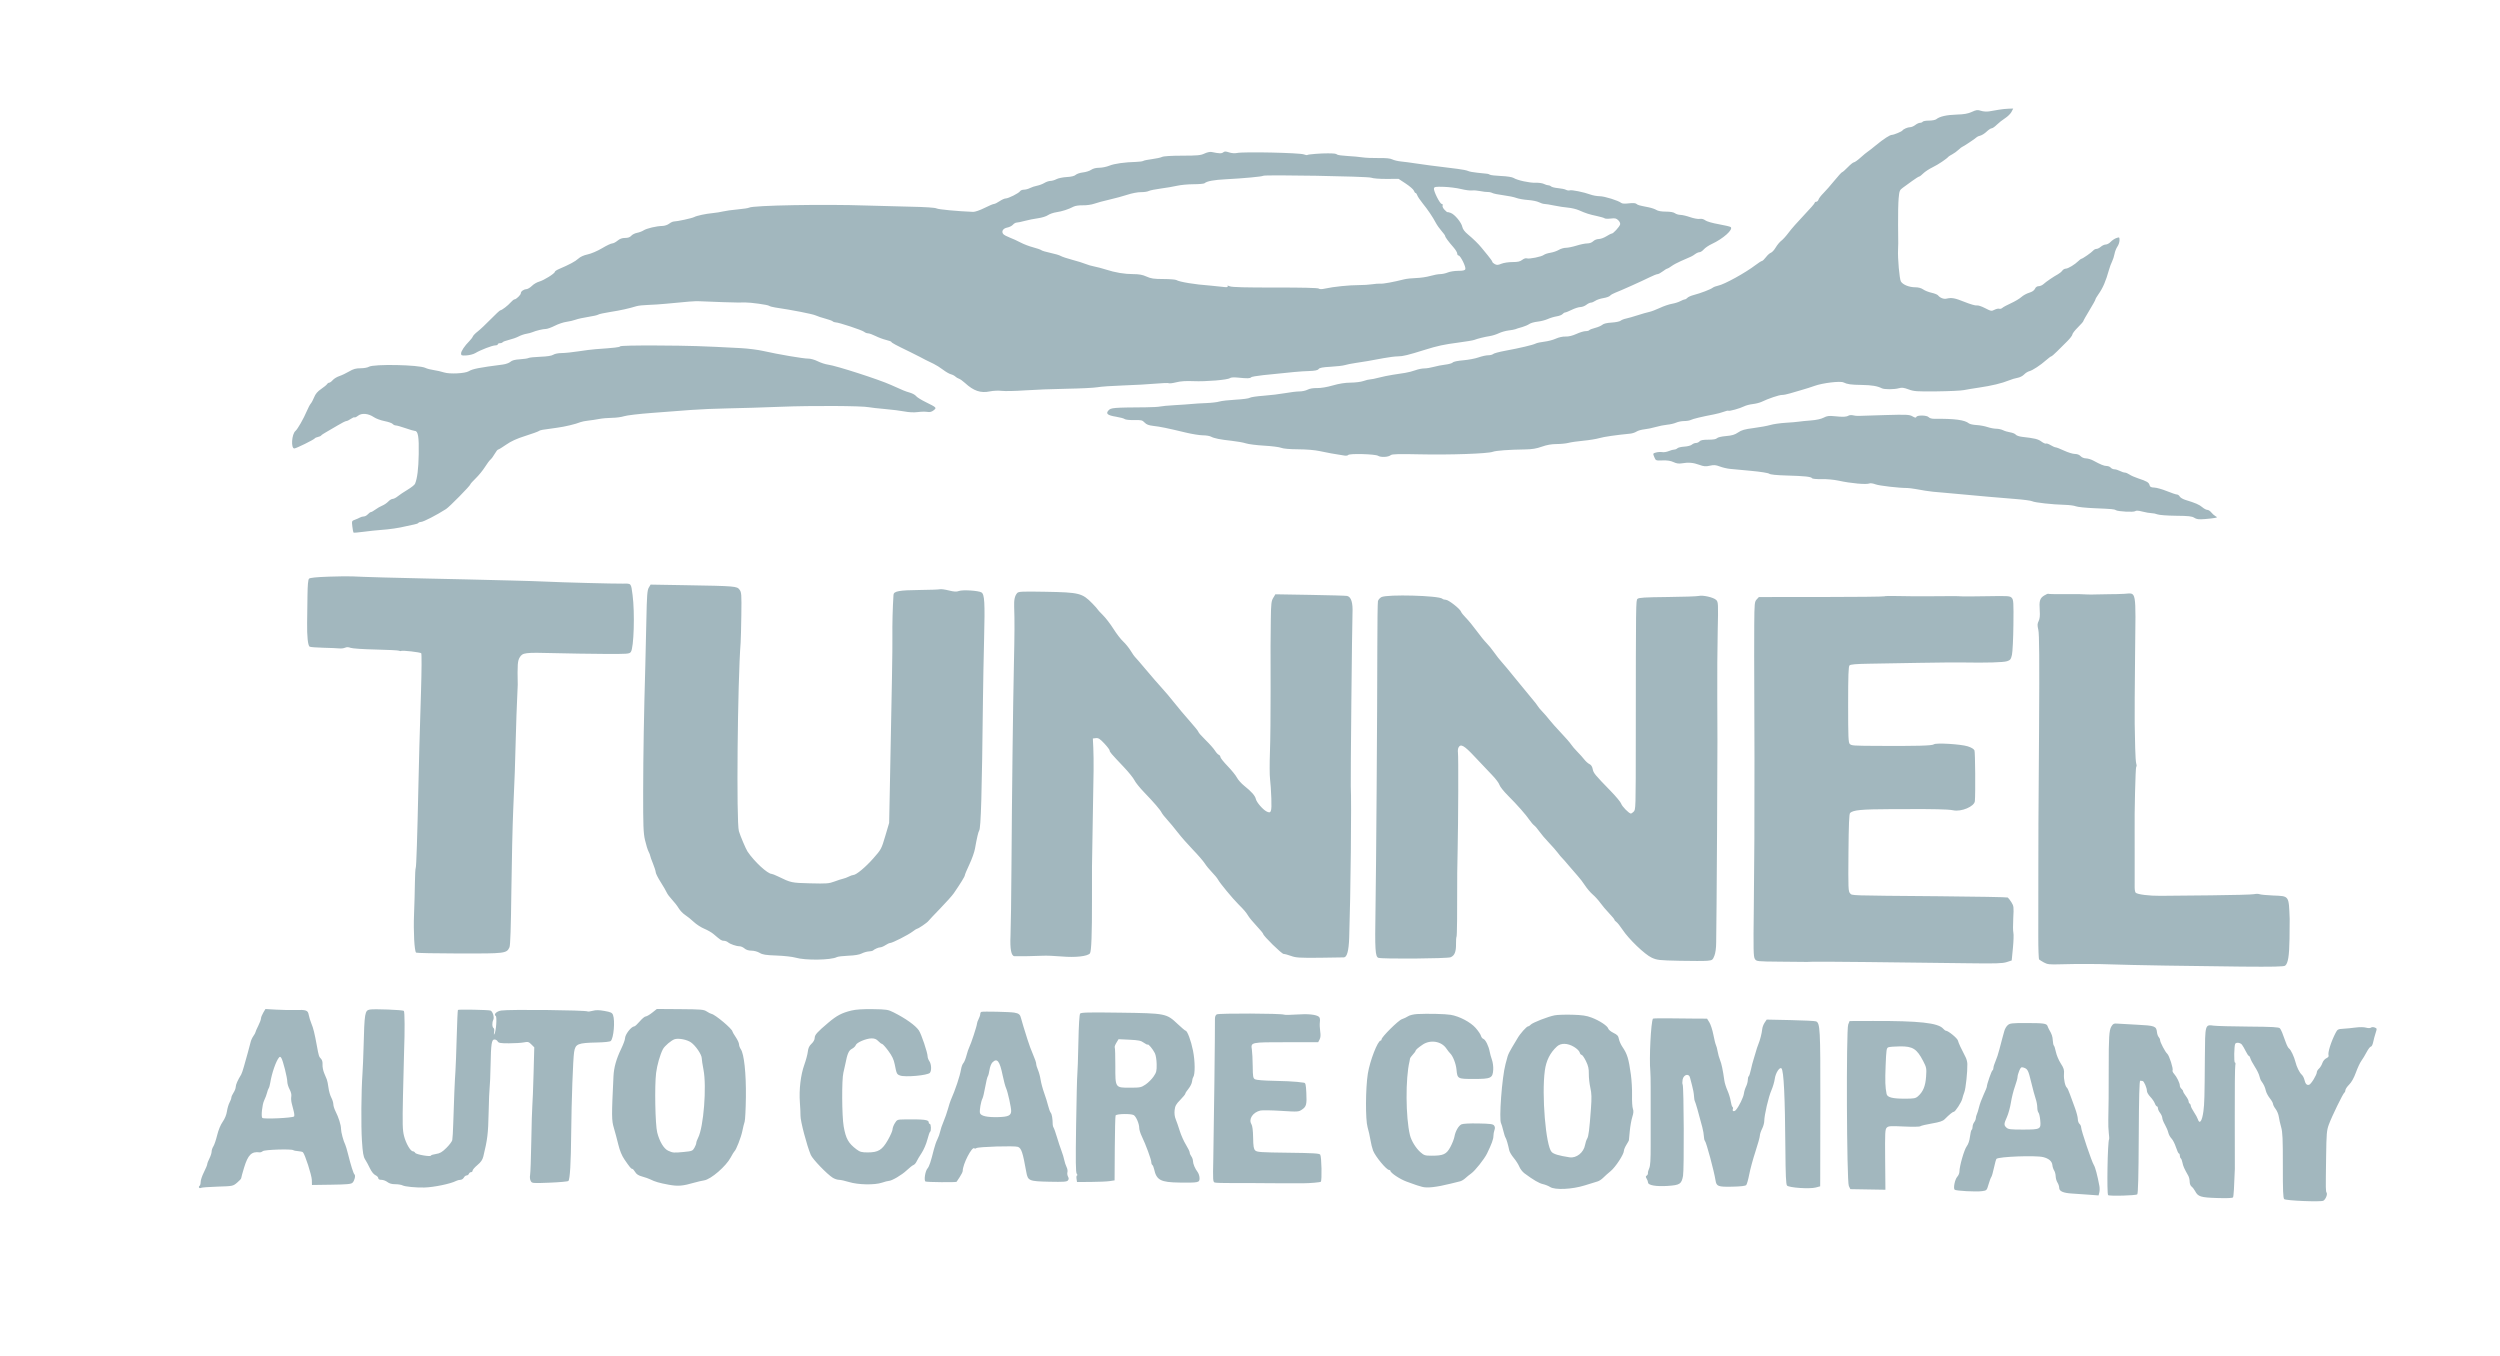 <svg xmlns="http://www.w3.org/2000/svg" width="2280" height="1237" viewBox="0 0 2280 1237" version="1.1">
	<path d="M 1823 100.048 C 1820.525 100.478, 1816.640 101.145, 1814.367 101.531 C 1811.910 101.948, 1808.783 101.753, 1806.656 101.052 C 1803.547 100.025, 1802.454 100.156, 1798.290 102.055 C 1794.708 103.687, 1791.203 104.305, 1784.389 104.504 C 1775.346 104.768, 1768.954 106.223, 1765.921 108.707 C 1765.053 109.418, 1762.042 110, 1759.230 110 C 1756.419 110, 1753.840 110.450, 1753.500 111 C 1753.160 111.550, 1752.069 112, 1751.076 112 C 1750.082 112, 1748.126 112.900, 1746.727 114 C 1745.329 115.100, 1743.213 116, 1742.027 116 C 1739.833 116, 1735.909 117.696, 1735 119.037 C 1734.344 120.006, 1727.126 123, 1725.447 123 C 1723.556 123, 1717.771 126.756, 1710.815 132.500 C 1707.485 135.250, 1704.027 137.950, 1703.130 138.500 C 1702.234 139.050, 1699.382 141.412, 1696.793 143.750 C 1694.204 146.088, 1691.504 148.007, 1690.793 148.017 C 1690.082 148.026, 1687.552 150.051, 1685.170 152.517 C 1682.789 154.982, 1680.487 157, 1680.055 157 C 1679.623 157, 1676.428 160.488, 1672.956 164.750 C 1669.483 169.012, 1664.959 174.170, 1662.901 176.210 C 1660.844 178.251, 1658.869 180.838, 1658.513 181.960 C 1658.157 183.082, 1657.221 184, 1656.433 184 C 1655.645 184, 1655 184.459, 1655 185.021 C 1655 185.583, 1650.589 190.645, 1645.197 196.271 C 1639.806 201.897, 1633.573 208.975, 1631.348 212 C 1629.122 215.025, 1626.091 218.400, 1624.611 219.500 C 1623.131 220.600, 1620.811 223.383, 1619.457 225.684 C 1618.102 227.985, 1616.135 230.140, 1615.086 230.473 C 1614.036 230.806, 1611.990 232.636, 1610.538 234.539 C 1609.086 236.443, 1607.458 238, 1606.920 238 C 1606.382 238, 1603.731 239.687, 1601.029 241.750 C 1591.763 248.823, 1572.685 259.338, 1567 260.504 C 1565.075 260.899, 1562.825 261.756, 1562 262.408 C 1560.117 263.897, 1551 267.393, 1544.769 269.017 C 1542.167 269.695, 1539.524 270.868, 1538.897 271.625 C 1538.269 272.381, 1537.248 273.003, 1536.628 273.006 C 1536.007 273.010, 1534.150 273.746, 1532.500 274.642 C 1530.850 275.538, 1527.375 276.632, 1524.779 277.071 C 1522.182 277.511, 1517.232 279.203, 1513.779 280.831 C 1510.325 282.460, 1505.925 284.115, 1504 284.509 C 1502.075 284.904, 1497.350 286.257, 1493.500 287.515 C 1489.650 288.774, 1484.925 290.123, 1483 290.513 C 1481.075 290.903, 1478.825 291.798, 1478 292.501 C 1477.175 293.204, 1473.488 293.961, 1469.807 294.183 C 1465.497 294.444, 1462.470 295.168, 1461.307 296.219 C 1460.313 297.116, 1457.355 298.389, 1454.733 299.048 C 1452.111 299.707, 1449.722 300.641, 1449.424 301.123 C 1449.126 301.605, 1447.613 302, 1446.062 302 C 1444.511 302, 1440.736 303.147, 1437.674 304.549 C 1434.071 306.199, 1430.589 307.038, 1427.803 306.929 C 1425.239 306.829, 1421.649 307.606, 1418.921 308.852 C 1416.402 310.002, 1411.677 311.242, 1408.421 311.608 C 1405.164 311.974, 1401.600 312.748, 1400.500 313.328 C 1398.091 314.597, 1386.077 317.438, 1372.696 319.902 C 1367.304 320.895, 1362.377 322.223, 1361.746 322.854 C 1361.116 323.484, 1359.104 324, 1357.275 324 C 1355.446 324, 1351.447 324.880, 1348.388 325.955 C 1345.329 327.030, 1339.044 328.217, 1334.422 328.592 C 1329.520 328.989, 1325.568 329.815, 1324.939 330.574 C 1324.346 331.289, 1321.304 332.169, 1318.180 332.530 C 1315.056 332.891, 1310.281 333.819, 1307.568 334.593 C 1304.856 335.367, 1300.975 336, 1298.944 336 C 1296.913 336, 1293.282 336.738, 1290.876 337.639 C 1288.469 338.541, 1284.250 339.630, 1281.500 340.059 C 1278.750 340.489, 1273.575 341.285, 1270 341.829 C 1266.425 342.373, 1260.818 343.534, 1257.540 344.409 C 1254.262 345.284, 1250.662 346.007, 1249.540 346.015 C 1248.418 346.023, 1245.700 346.679, 1243.500 347.471 C 1241.300 348.264, 1236.063 348.932, 1231.862 348.956 C 1226.772 348.985, 1221.314 349.843, 1215.503 351.527 C 1210.177 353.071, 1204.587 354.001, 1201.141 353.917 C 1197.637 353.831, 1194.364 354.387, 1192.500 355.383 C 1190.850 356.266, 1187.475 356.991, 1185 356.995 C 1182.525 356.999, 1176.675 357.700, 1172 358.552 C 1167.325 359.404, 1158.440 360.471, 1152.255 360.924 C 1146.070 361.377, 1140.429 362.229, 1139.721 362.817 C 1139.012 363.405, 1133.272 364.164, 1126.966 364.502 C 1120.660 364.841, 1113.943 365.608, 1112.039 366.206 C 1110.136 366.805, 1104.736 367.435, 1100.039 367.608 C 1095.343 367.780, 1089.483 368.138, 1087.018 368.402 C 1084.553 368.667, 1077.578 369.159, 1071.518 369.495 C 1065.458 369.831, 1059.375 370.393, 1058 370.743 C 1056.625 371.093, 1050.775 371.414, 1045 371.457 C 1015.367 371.678, 1013.216 371.852, 1011.027 374.202 C 1008.165 377.273, 1009.962 378.783, 1018.027 380.082 C 1021.549 380.649, 1025.017 381.599, 1025.732 382.192 C 1026.447 382.786, 1030.307 383.195, 1034.311 383.103 C 1040.839 382.951, 1041.824 383.184, 1043.869 385.361 C 1045.553 387.153, 1047.635 387.953, 1051.825 388.419 C 1058.021 389.107, 1064.848 390.508, 1081.138 394.435 C 1086.989 395.846, 1094.106 397, 1096.954 397 C 1099.802 397, 1103.114 397.529, 1104.316 398.175 C 1107.290 399.775, 1112.851 400.899, 1123.278 402.007 C 1128.106 402.520, 1133.956 403.571, 1136.278 404.342 C 1138.600 405.113, 1146.105 406.059, 1152.955 406.444 C 1159.805 406.829, 1166.786 407.719, 1168.467 408.422 C 1170.358 409.212, 1176.287 409.724, 1184.012 409.764 C 1191.452 409.803, 1199.330 410.463, 1203.500 411.395 C 1209.694 412.780, 1217.845 414.250, 1226.222 415.494 C 1227.720 415.716, 1229.203 415.481, 1229.518 414.971 C 1230.469 413.433, 1254.136 414.052, 1256.786 415.684 C 1259.417 417.306, 1266.162 416.940, 1268.436 415.053 C 1269.599 414.088, 1275.682 413.925, 1294.836 414.348 C 1322.167 414.952, 1356.887 413.754, 1361.361 412.053 C 1364.282 410.942, 1375.916 410.087, 1391 409.873 C 1397.187 409.785, 1401.302 409.106, 1406.121 407.376 C 1410.613 405.764, 1414.953 404.992, 1419.621 404.976 C 1423.404 404.963, 1428.300 404.470, 1430.500 403.881 C 1432.700 403.292, 1438.775 402.415, 1444 401.933 C 1449.225 401.451, 1455.750 400.397, 1458.500 399.591 C 1462.756 398.344, 1473.609 396.768, 1486.806 395.480 C 1488.624 395.302, 1491.182 394.456, 1492.491 393.598 C 1493.799 392.741, 1497.037 391.816, 1499.685 391.544 C 1502.333 391.272, 1506.975 390.317, 1510 389.422 C 1513.025 388.527, 1517.750 387.587, 1520.500 387.333 C 1523.250 387.079, 1526.918 386.225, 1528.651 385.436 C 1530.384 384.646, 1533.676 384, 1535.967 384 C 1538.257 384, 1540.975 383.549, 1542.005 382.997 C 1543.857 382.006, 1552.332 379.968, 1563 377.947 C 1566.025 377.374, 1570.137 376.276, 1572.137 375.506 C 1574.137 374.737, 1575.985 374.319, 1576.244 374.578 C 1576.912 375.245, 1586.911 372.475, 1590.548 370.614 C 1592.225 369.756, 1595.825 368.805, 1598.548 368.500 C 1601.272 368.195, 1604.850 367.294, 1606.500 366.498 C 1612.695 363.510, 1622.592 360.165, 1625.116 360.207 C 1626.554 360.230, 1629.929 359.568, 1632.616 358.735 C 1635.302 357.901, 1640.200 356.465, 1643.500 355.543 C 1646.800 354.621, 1651.909 352.994, 1654.853 351.928 C 1662.203 349.266, 1678.318 347.333, 1681.263 348.760 C 1684.830 350.489, 1687.925 350.914, 1698.022 351.065 C 1706.933 351.197, 1712.194 352.080, 1716.236 354.123 C 1718.540 355.287, 1727.671 355.241, 1731.841 354.046 C 1734.451 353.297, 1736.339 353.529, 1740.595 355.122 C 1745.480 356.949, 1748.042 357.130, 1766.261 356.931 C 1777.392 356.810, 1788.525 356.293, 1791 355.781 C 1793.475 355.270, 1799.775 354.227, 1805 353.464 C 1816.308 351.812, 1825.833 349.525, 1832 346.979 C 1834.475 345.958, 1838.116 344.862, 1840.090 344.546 C 1842.065 344.229, 1844.695 342.889, 1845.935 341.569 C 1847.175 340.249, 1849.341 338.880, 1850.748 338.527 C 1853.749 337.774, 1860.935 333.048, 1866.253 328.329 C 1868.317 326.498, 1870.342 324.998, 1870.753 324.995 C 1871.164 324.992, 1873.525 322.968, 1876 320.499 C 1878.475 318.029, 1882.638 313.888, 1885.250 311.297 C 1887.862 308.706, 1890.005 305.892, 1890.012 305.043 C 1890.018 304.194, 1892.268 301.279, 1895.012 298.565 C 1897.755 295.851, 1900 293.289, 1900 292.873 C 1900 292.457, 1902.475 288.053, 1905.500 283.088 C 1908.525 278.123, 1911 273.664, 1911 273.180 C 1911 272.696, 1912.243 270.545, 1913.762 268.400 C 1917.855 262.620, 1920.477 256.544, 1923.429 246 C 1924.122 243.525, 1925.373 240.150, 1926.211 238.500 C 1927.048 236.850, 1928.056 233.715, 1928.452 231.534 C 1928.848 229.352, 1930.033 226.358, 1931.086 224.879 C 1932.139 223.401, 1933 220.822, 1933 219.148 C 1933 216.229, 1932.882 216.145, 1930.123 217.107 C 1928.540 217.659, 1926.212 219.210, 1924.948 220.555 C 1923.685 221.900, 1921.674 223, 1920.479 223 C 1919.284 223, 1917.268 223.900, 1916 225 C 1914.732 226.100, 1912.918 227, 1911.969 227 C 1911.021 227, 1909.675 227.687, 1908.978 228.527 C 1907.563 230.232, 1899.271 236, 1898.235 236 C 1897.869 236, 1896.655 236.911, 1895.535 238.024 C 1892.309 241.233, 1886.087 245, 1884.012 245 C 1882.968 245, 1881.525 245.827, 1880.807 246.837 C 1880.088 247.848, 1878.325 249.310, 1876.889 250.087 C 1872.891 252.251, 1865.890 257.024, 1863.640 259.121 C 1862.531 260.154, 1860.573 261, 1859.290 261 C 1857.805 261, 1856.564 261.863, 1855.876 263.372 C 1855.181 264.899, 1853.317 266.179, 1850.648 266.963 C 1848.366 267.632, 1845.150 269.398, 1843.500 270.887 C 1841.850 272.375, 1837.575 274.922, 1834 276.546 C 1830.425 278.171, 1826.879 280.088, 1826.121 280.808 C 1825.363 281.527, 1824.097 281.867, 1823.308 281.565 C 1822.519 281.262, 1820.576 281.685, 1818.991 282.504 C 1816.281 283.906, 1815.765 283.816, 1810.336 280.999 C 1807.160 279.351, 1803.772 278.255, 1802.805 278.562 C 1801.838 278.869, 1796.874 277.443, 1791.774 275.393 C 1782.709 271.749, 1779.954 271.251, 1775.123 272.379 C 1772.647 272.957, 1769.219 271.606, 1767.500 269.376 C 1766.950 268.662, 1764.296 267.594, 1761.602 267.002 C 1758.908 266.410, 1755.463 265.042, 1753.947 263.963 C 1752.196 262.716, 1749.560 262, 1746.718 262 C 1741.184 262, 1735.496 259.717, 1733.628 256.745 C 1732.320 254.664, 1730.602 235.319, 1731.030 227.500 C 1731.247 223.544, 1731.246 224.008, 1731.052 204.938 C 1730.959 195.828, 1731.186 185.024, 1731.557 180.928 C 1732.179 174.071, 1732.481 173.301, 1735.366 171.227 C 1737.090 169.989, 1740.963 167.181, 1743.973 164.987 C 1746.983 162.794, 1749.830 161, 1750.300 161 C 1750.770 161, 1752.434 159.720, 1753.998 158.156 C 1755.562 156.592, 1759.465 154.037, 1762.671 152.478 C 1767.658 150.054, 1775.346 144.910, 1777 142.890 C 1777.275 142.554, 1778.850 141.571, 1780.500 140.705 C 1782.150 139.839, 1784.718 137.976, 1786.206 136.565 C 1787.695 135.154, 1789.162 134, 1789.468 134 C 1790.122 134, 1802.270 125.869, 1803 124.942 C 1803.275 124.593, 1804.659 124.025, 1806.076 123.679 C 1807.493 123.332, 1810.076 121.688, 1811.817 120.025 C 1813.558 118.361, 1815.626 117, 1816.414 117 C 1817.202 117, 1819.289 115.557, 1821.052 113.794 C 1822.816 112.031, 1826.200 109.356, 1828.574 107.851 C 1830.948 106.346, 1833.601 103.738, 1834.471 102.057 L 1836.051 99 1831.776 99.134 C 1829.424 99.207, 1825.475 99.619, 1823 100.048 M 1098.500 140.019 C 1095.061 141.677, 1092.213 141.951, 1078.184 141.974 C 1068.179 141.990, 1061.065 142.430, 1059.792 143.112 C 1058.649 143.723, 1054.600 144.614, 1050.793 145.092 C 1046.986 145.570, 1043.338 146.307, 1042.686 146.731 C 1042.034 147.154, 1039.250 147.559, 1036.500 147.631 C 1025.766 147.913, 1016.295 149.235, 1011.815 151.075 C 1009.238 152.134, 1005.032 153, 1002.469 153 C 999.542 153, 996.821 153.692, 995.154 154.861 C 993.694 155.885, 990.344 156.957, 987.709 157.243 C 985.075 157.529, 982.081 158.521, 981.058 159.448 C 979.836 160.553, 977.014 161.247, 972.848 161.466 C 969.357 161.650, 965.150 162.518, 963.500 163.394 C 961.850 164.271, 959.375 164.992, 958 164.998 C 956.625 165.003, 954.141 165.836, 952.480 166.849 C 950.819 167.862, 947.800 169.003, 945.772 169.383 C 943.744 169.763, 940.828 170.730, 939.292 171.531 C 937.757 172.332, 935.285 172.990, 933.800 172.994 C 932.315 172.997, 930.740 173.618, 930.300 174.373 C 929.270 176.141, 919.645 181, 917.173 181 C 916.131 181, 913.621 182.125, 911.595 183.500 C 909.569 184.875, 907.281 186, 906.511 186 C 905.740 186, 901.823 187.655, 897.805 189.677 C 893.725 191.731, 889.176 193.300, 887.500 193.231 C 872.986 192.638, 855.920 191.027, 854.156 190.084 C 852.785 189.350, 843.854 188.767, 829.747 188.489 C 817.511 188.249, 799.625 187.774, 790 187.434 C 752.076 186.096, 686.565 187.280, 683.212 189.364 C 682.504 189.804, 677.779 190.532, 672.712 190.982 C 667.646 191.432, 661.700 192.257, 659.500 192.816 C 657.300 193.375, 653.025 194.064, 650 194.348 C 643.525 194.955, 635.457 196.685, 633.022 197.988 C 631.078 199.029, 617.483 201.998, 614.658 201.999 C 613.644 202, 611.671 202.900, 610.273 204 C 608.855 205.115, 606.131 206.028, 604.115 206.064 C 598.750 206.159, 589.739 208.277, 586.949 210.099 C 585.602 210.979, 582.911 211.993, 580.969 212.353 C 579.026 212.714, 576.668 213.907, 575.728 215.004 C 574.558 216.371, 572.779 217, 570.087 217 C 567.350 217, 565.249 217.761, 563.182 219.500 C 561.548 220.875, 559.356 222, 558.310 222 C 557.264 222, 553.106 223.976, 549.069 226.392 C 544.921 228.874, 539.245 231.311, 536.017 231.996 C 532.407 232.762, 529.237 234.202, 527.403 235.910 C 524.732 238.395, 519.327 241.292, 509.750 245.371 C 507.688 246.249, 506 247.401, 506 247.930 C 506 249.415, 495.954 255.685, 491.755 256.822 C 489.695 257.380, 486.724 259.122, 485.152 260.694 C 483.580 262.266, 481.292 263.628, 480.067 263.720 C 477.466 263.916, 475 265.730, 475 267.448 C 475 268.918, 470.790 273, 469.274 273 C 468.671 273, 467.104 274.238, 465.792 275.750 C 463.231 278.702, 457.592 283, 456.281 283 C 455.841 283, 451.852 286.712, 447.416 291.250 C 442.981 295.788, 437.665 300.785, 435.604 302.356 C 433.542 303.926, 431.579 305.951, 431.239 306.856 C 430.900 307.760, 429.470 309.657, 428.061 311.071 C 423.718 315.431, 420.500 320.248, 420.500 322.389 C 420.500 324.215, 421.033 324.401, 425.500 324.133 C 428.250 323.968, 431.850 323.013, 433.500 322.010 C 438.054 319.241, 449.049 315, 451.672 315 C 452.953 315, 454 314.550, 454 314 C 454 313.450, 454.873 313, 455.941 313 C 457.009 313, 458.132 312.595, 458.438 312.100 C 458.744 311.606, 461.358 310.639, 464.247 309.953 C 467.136 309.267, 471.067 307.873, 472.982 306.855 C 474.897 305.837, 478.047 304.745, 479.982 304.430 C 481.917 304.114, 484.400 303.460, 485.500 302.975 C 488.612 301.605, 495.251 300.012, 497.876 300.006 C 499.183 300.003, 502.838 298.686, 505.998 297.081 C 509.157 295.475, 513.938 293.871, 516.621 293.517 C 519.305 293.163, 523.075 292.276, 525 291.546 C 526.925 290.816, 532.100 289.676, 536.500 289.011 C 540.900 288.346, 544.981 287.410, 545.568 286.929 C 546.156 286.449, 551.106 285.361, 556.568 284.511 C 565.881 283.061, 573.491 281.383, 580.500 279.231 C 582.150 278.725, 586.875 278.216, 591 278.101 C 595.125 277.986, 602.550 277.491, 607.500 277.001 C 627.621 275.011, 633.685 274.549, 637.500 274.718 C 651.543 275.338, 670.029 275.962, 673 275.917 C 674.925 275.888, 677.850 275.849, 679.500 275.831 C 684.616 275.773, 700.238 277.954, 701.399 278.888 C 702.004 279.375, 704.525 280.071, 707 280.434 C 722.035 282.638, 740.972 286.341, 743.786 287.627 C 745.594 288.453, 749.644 289.798, 752.786 290.616 C 755.929 291.434, 758.928 292.530, 759.450 293.052 C 759.973 293.573, 761.160 294, 762.089 294 C 764.898 294, 786.386 301.118, 788.079 302.609 C 788.947 303.374, 790.558 304, 791.659 304 C 792.760 304, 795.824 305.095, 798.467 306.433 C 801.110 307.771, 805.461 309.391, 808.136 310.033 C 810.811 310.674, 813 311.510, 813 311.889 C 813 312.568, 817.256 314.849, 830 320.998 C 833.575 322.723, 837.625 324.763, 839 325.532 C 841.798 327.097, 845.565 328.992, 851.500 331.818 C 853.700 332.866, 857.548 335.289, 860.051 337.203 C 862.555 339.117, 865.786 340.980, 867.231 341.343 C 868.677 341.706, 870.475 342.618, 871.227 343.370 C 871.978 344.121, 873.472 345.019, 874.547 345.366 C 875.621 345.712, 878.092 347.459, 880.037 349.248 C 887.957 356.530, 894.325 358.697, 902.694 356.960 C 905.827 356.309, 910.589 356.093, 913.572 356.466 C 916.490 356.830, 925.992 356.630, 934.689 356.020 C 943.385 355.410, 960.625 354.742, 973 354.536 C 985.375 354.330, 997.975 353.702, 1001 353.142 C 1004.025 352.581, 1014.600 351.853, 1024.500 351.524 C 1034.400 351.195, 1047.555 350.461, 1053.733 349.893 C 1059.910 349.325, 1065.422 349.143, 1065.981 349.488 C 1066.540 349.834, 1069.585 349.455, 1072.749 348.646 C 1076.684 347.640, 1081.658 347.315, 1088.500 347.616 C 1099.838 348.115, 1119.760 346.444, 1121.703 344.831 C 1122.512 344.160, 1125.333 343.997, 1129.248 344.394 C 1137.533 345.235, 1140.274 345.170, 1140.944 344.114 C 1141.250 343.632, 1146.225 342.742, 1152 342.135 C 1179.917 339.204, 1186.078 338.649, 1193.465 338.400 C 1199.290 338.203, 1201.737 337.713, 1202.570 336.573 C 1203.416 335.417, 1206.262 334.876, 1213.605 334.477 C 1219.047 334.181, 1224.852 333.504, 1226.505 332.973 C 1228.157 332.441, 1232.657 331.550, 1236.505 330.992 C 1244.262 329.867, 1249.406 328.983, 1262 326.606 C 1266.675 325.724, 1272.535 325.002, 1275.022 325.001 C 1279.347 325, 1284.014 323.859, 1299.500 319.016 C 1311 315.419, 1316.858 314.155, 1330 312.435 C 1336.875 311.535, 1343.400 310.444, 1344.500 310.010 C 1347.413 308.860, 1353.872 307.267, 1358.741 306.497 C 1361.073 306.129, 1364.780 304.958, 1366.979 303.896 C 1369.177 302.834, 1373.119 301.710, 1375.738 301.398 C 1378.357 301.085, 1381.175 300.570, 1382 300.251 C 1383.807 299.554, 1383.544 299.637, 1388.500 298.205 C 1390.700 297.570, 1393.505 296.343, 1394.734 295.480 C 1395.962 294.616, 1399.337 293.657, 1402.234 293.348 C 1405.130 293.039, 1409.300 291.972, 1411.500 290.978 C 1413.700 289.984, 1417.387 288.872, 1419.692 288.507 C 1421.998 288.142, 1424.416 287.204, 1425.065 286.422 C 1425.714 285.640, 1426.752 284.996, 1427.372 284.991 C 1427.993 284.986, 1430.750 283.875, 1433.500 282.522 C 1436.250 281.169, 1439.779 280.048, 1441.342 280.031 C 1442.906 280.014, 1445.329 279.100, 1446.727 278 C 1448.126 276.900, 1450.009 276, 1450.912 276 C 1451.816 276, 1453.632 275.246, 1454.948 274.324 C 1456.265 273.402, 1459.563 272.296, 1462.279 271.867 C 1464.995 271.438, 1467.730 270.461, 1468.358 269.698 C 1468.986 268.934, 1471.075 267.720, 1473 266.999 C 1477.664 265.254, 1497.020 256.573, 1504.390 252.920 C 1507.630 251.314, 1510.923 250, 1511.707 250 C 1512.492 250, 1514.608 248.875, 1516.411 247.500 C 1518.214 246.125, 1520.054 245, 1520.500 245 C 1520.946 245, 1522.704 243.976, 1524.406 242.724 C 1526.108 241.471, 1529.975 239.388, 1533 238.093 C 1542.877 233.865, 1543.473 233.573, 1545.885 231.776 C 1547.197 230.799, 1549.028 230, 1549.955 230 C 1550.881 230, 1552.646 228.843, 1553.876 227.428 C 1555.106 226.014, 1558.370 223.810, 1561.130 222.531 C 1571.495 217.729, 1580.881 209.359, 1578.430 207.104 C 1577.918 206.634, 1573 205.459, 1567.500 204.492 C 1561.809 203.493, 1556.522 201.970, 1555.230 200.958 C 1553.797 199.836, 1551.899 199.348, 1550.081 199.635 C 1548.497 199.884, 1544.584 199.168, 1541.385 198.044 C 1538.187 196.920, 1534.204 195.986, 1532.535 195.968 C 1530.866 195.951, 1528.626 195.276, 1527.559 194.468 C 1526.326 193.536, 1523.304 193, 1519.274 193 C 1515.338 193, 1512.066 192.434, 1510.656 191.510 C 1509.406 190.691, 1506.159 189.581, 1503.441 189.042 C 1494.412 187.255, 1493.805 187.083, 1492.406 185.922 C 1491.482 185.155, 1489.148 185.001, 1485.455 185.462 C 1481.934 185.902, 1479.418 185.762, 1478.595 185.079 C 1476.017 182.939, 1463.410 178.999, 1459.004 178.956 C 1456.527 178.932, 1452.700 178.248, 1450.500 177.437 C 1444.588 175.257, 1433.274 172.957, 1431.608 173.597 C 1430.809 173.903, 1429.280 173.685, 1428.208 173.111 C 1427.137 172.538, 1423.887 171.853, 1420.985 171.590 C 1418.084 171.326, 1415.235 170.635, 1414.655 170.055 C 1414.075 169.475, 1412.903 168.997, 1412.050 168.994 C 1411.198 168.990, 1409.375 168.421, 1408 167.727 C 1406.625 167.034, 1403.250 166.558, 1400.500 166.668 C 1395.030 166.887, 1383.749 164.426, 1380.360 162.274 C 1379.117 161.484, 1374.405 160.748, 1369.111 160.517 C 1364.101 160.298, 1359.438 159.768, 1358.751 159.338 C 1357.370 158.477, 1357.395 158.481, 1347.604 157.562 C 1343.812 157.206, 1339.883 156.473, 1338.874 155.932 C 1337.864 155.392, 1333.542 154.523, 1329.269 154.001 C 1307.027 151.285, 1296.837 149.956, 1290.500 148.947 C 1286.650 148.334, 1281.025 147.595, 1278 147.305 C 1274.975 147.015, 1271.278 146.149, 1269.784 145.381 C 1267.926 144.425, 1263.972 144.033, 1257.284 144.141 C 1251.903 144.227, 1245.250 143.943, 1242.500 143.508 C 1239.750 143.074, 1233.678 142.521, 1229.006 142.279 C 1224.334 142.037, 1220.038 141.446, 1219.459 140.966 C 1218.391 140.079, 1217.238 139.927, 1211 139.848 C 1205.075 139.774, 1192.938 140.729, 1192.350 141.316 C 1192.045 141.622, 1190.603 141.402, 1189.147 140.827 C 1185.337 139.322, 1134.107 138.230, 1128.152 139.526 C 1126.131 139.967, 1123.272 139.750, 1120.935 138.978 C 1117.821 137.951, 1116.768 137.947, 1115.546 138.962 C 1114.128 140.139, 1111.889 140.066, 1105 138.617 C 1103.569 138.316, 1100.789 138.916, 1098.500 140.019 M 1151.955 160.336 C 1151.285 161.058, 1133.520 162.708, 1118 163.491 C 1106.972 164.047, 1100.583 165.239, 1098.550 167.121 C 1098.028 167.604, 1093.528 168.007, 1088.550 168.015 C 1083.572 168.023, 1076.800 168.653, 1073.500 169.416 C 1070.200 170.178, 1063.481 171.324, 1058.570 171.962 C 1053.658 172.600, 1048.722 173.613, 1047.601 174.213 C 1046.480 174.813, 1043.299 175.274, 1040.531 175.238 C 1037.734 175.201, 1032.320 176.227, 1028.338 177.549 C 1024.399 178.857, 1016.974 180.877, 1011.838 182.039 C 1006.702 183.201, 1000.475 184.879, 998 185.769 C 995.478 186.676, 990.899 187.321, 987.582 187.236 C 984.187 187.150, 980.563 187.672, 979.082 188.462 C 974.650 190.825, 968.623 192.785, 963.463 193.541 C 960.733 193.941, 957.240 195.155, 955.701 196.237 C 954.161 197.320, 950.111 198.578, 946.701 199.032 C 943.290 199.487, 937.891 200.565, 934.701 201.429 C 931.512 202.293, 928.124 203, 927.173 203 C 926.223 203, 924.696 203.875, 923.780 204.944 C 922.865 206.013, 920.530 207.185, 918.592 207.549 C 914.746 208.270, 913.024 211.119, 914.996 213.495 C 915.635 214.265, 918.260 215.680, 920.829 216.639 C 923.398 217.599, 927.838 219.629, 930.696 221.151 C 933.554 222.672, 938.729 224.651, 942.196 225.548 C 945.663 226.445, 949.041 227.626, 949.702 228.172 C 950.363 228.718, 954.141 229.835, 958.096 230.654 C 962.052 231.473, 966.236 232.725, 967.394 233.438 C 968.552 234.150, 973.325 235.741, 978 236.973 C 982.675 238.205, 988.070 239.884, 989.990 240.705 C 991.909 241.525, 995.509 242.572, 997.990 243.031 C 1000.470 243.490, 1005.200 244.739, 1008.500 245.807 C 1017.103 248.590, 1025.570 250, 1033.683 250 C 1038.852 250, 1042.053 250.596, 1045.623 252.223 C 1049.656 254.061, 1052.317 254.450, 1061 254.473 C 1066.775 254.488, 1072.140 254.912, 1072.923 255.416 C 1075.557 257.112, 1090.115 259.500, 1103.500 260.432 C 1106.250 260.624, 1111.157 261.125, 1114.405 261.546 C 1118.772 262.112, 1120.125 262.011, 1119.598 261.159 C 1119.061 260.290, 1119.576 260.287, 1121.693 261.149 C 1123.640 261.942, 1136.297 262.273, 1163 262.231 C 1187.648 262.192, 1201.940 262.535, 1202.722 263.185 C 1203.550 263.872, 1205.487 263.854, 1208.722 263.128 C 1215.974 261.504, 1230.608 260.001, 1239 260.019 C 1243.125 260.028, 1248.750 259.678, 1251.500 259.240 C 1254.250 258.803, 1257.625 258.564, 1259 258.710 C 1261.333 258.956, 1271.269 257.136, 1280.500 254.770 C 1282.700 254.207, 1287.650 253.665, 1291.500 253.568 C 1295.350 253.470, 1301.109 252.627, 1304.299 251.695 C 1307.488 250.763, 1311.596 250, 1313.427 250 C 1315.258 250, 1318.371 249.325, 1320.346 248.500 C 1322.320 247.675, 1326.602 247, 1329.861 247 C 1334.296 247, 1335.936 246.609, 1336.382 245.446 C 1337.122 243.518, 1331.960 233.063, 1330.250 233.027 C 1329.563 233.012, 1328.998 232.213, 1328.995 231.250 C 1328.993 230.287, 1327.530 227.824, 1325.745 225.775 C 1320.861 220.167, 1318 216.289, 1318 215.273 C 1318 214.773, 1316.529 212.710, 1314.732 210.690 C 1312.934 208.669, 1310.572 205.325, 1309.482 203.258 C 1306.627 197.845, 1302.187 191.269, 1297.373 185.322 C 1295.067 182.474, 1292.884 179.211, 1292.523 178.072 C 1292.161 176.932, 1291.476 176, 1291 176 C 1290.524 176, 1289.842 175.079, 1289.485 173.953 C 1289.128 172.828, 1285.835 169.929, 1282.168 167.511 L 1275.500 163.116 1264.500 163.180 C 1258.246 163.217, 1252.224 162.737, 1250.542 162.068 C 1247.436 160.832, 1153.032 159.174, 1151.955 160.336 M 1307.753 171.811 C 1307.245 174.130, 1313.179 185.970, 1314.857 185.987 C 1315.646 185.994, 1315.975 186.623, 1315.642 187.490 C 1315.319 188.333, 1316.140 190.049, 1317.535 191.444 C 1318.891 192.800, 1320 193.728, 1320 193.507 C 1320 193.285, 1321.325 193.566, 1322.944 194.130 C 1326.629 195.415, 1332.819 202.847, 1333.646 206.979 C 1334.053 209.016, 1335.827 211.376, 1338.772 213.797 C 1343.335 217.549, 1348.688 222.789, 1351.150 225.913 C 1351.892 226.855, 1354.412 229.929, 1356.750 232.743 C 1359.088 235.557, 1361 238.265, 1361 238.760 C 1361 239.256, 1362.021 240.209, 1363.269 240.876 C 1365.103 241.858, 1366.247 241.795, 1369.237 240.545 C 1371.271 239.695, 1375.815 239, 1379.333 239 C 1384.219 239, 1386.332 238.527, 1388.276 236.997 C 1389.739 235.847, 1391.520 235.262, 1392.461 235.623 C 1394.561 236.429, 1406.031 234.096, 1408 232.462 C 1408.825 231.778, 1411.525 230.896, 1414 230.503 C 1416.475 230.110, 1419.903 228.936, 1421.618 227.894 C 1423.333 226.852, 1426.258 225.994, 1428.118 225.987 C 1429.978 225.980, 1434.353 225.080, 1437.839 223.987 C 1441.326 222.894, 1445.713 222, 1447.589 222 C 1449.667 222, 1451.782 221.218, 1453 220 C 1454.117 218.883, 1456.333 218, 1458.020 218 C 1459.681 218, 1462.822 216.875, 1465 215.500 C 1467.178 214.125, 1469.426 213, 1469.994 213 C 1471.303 213, 1476.764 207.057, 1477.527 204.801 C 1477.870 203.790, 1477.222 202.222, 1475.927 200.927 C 1474.099 199.099, 1472.994 198.841, 1469.012 199.312 C 1466.406 199.621, 1463.874 199.524, 1463.387 199.098 C 1462.899 198.671, 1459.800 197.751, 1456.500 197.054 C 1449.518 195.578, 1446.170 194.506, 1440.077 191.795 C 1437.644 190.713, 1433.144 189.623, 1430.077 189.374 C 1427.010 189.125, 1421.350 188.264, 1417.500 187.462 C 1413.650 186.659, 1409.600 185.998, 1408.500 185.995 C 1407.400 185.991, 1405.160 185.289, 1403.523 184.435 C 1401.886 183.582, 1397.386 182.665, 1393.523 182.398 C 1389.660 182.131, 1384.850 181.276, 1382.834 180.498 C 1380.818 179.720, 1375.522 178.626, 1371.067 178.068 C 1366.611 177.509, 1362.107 176.592, 1361.058 176.031 C 1360.009 175.469, 1358.104 175.056, 1356.825 175.113 C 1355.546 175.170, 1352.422 174.787, 1349.882 174.262 C 1347.342 173.737, 1343.967 173.489, 1342.382 173.711 C 1340.797 173.933, 1336.350 173.342, 1332.500 172.398 C 1328.650 171.453, 1321.590 170.555, 1316.812 170.402 C 1309.330 170.161, 1308.072 170.357, 1307.753 171.811 M 565.583 315.866 C 565.052 316.725, 561.002 317.191, 543 318.468 C 539.975 318.682, 533 319.562, 527.500 320.423 C 522 321.284, 515.122 321.991, 512.215 321.994 C 509.211 321.997, 505.942 322.647, 504.641 323.500 C 503.140 324.483, 499.066 325.125, 492.800 325.364 C 487.546 325.565, 482.693 326.072, 482.014 326.491 C 481.336 326.911, 477.798 327.444, 474.153 327.675 C 469.508 327.971, 466.923 328.655, 465.513 329.963 C 464.406 330.990, 461.250 332.120, 458.500 332.474 C 436.793 335.274, 431.059 336.400, 427.500 338.566 C 424.100 340.634, 410.014 341.313, 404.939 339.653 C 402.497 338.854, 398.256 337.887, 395.513 337.504 C 392.770 337.120, 389.395 336.235, 388.013 335.536 C 382.293 332.646, 340.623 331.821, 336.394 334.515 C 335.236 335.253, 331.823 335.857, 328.809 335.857 C 324.549 335.857, 322.226 336.508, 318.364 338.785 C 315.632 340.396, 311.621 342.297, 309.449 343.009 C 307.277 343.721, 304.586 345.361, 303.468 346.652 C 302.351 347.943, 300.911 349, 300.268 349 C 299.625 349, 298.740 349.593, 298.300 350.319 C 297.860 351.044, 295.418 353.052, 292.873 354.782 C 289.640 356.980, 287.733 359.217, 286.539 362.213 C 285.600 364.571, 284.195 367.210, 283.417 368.078 C 282.639 368.945, 280.979 372.095, 279.728 375.078 C 276.924 381.762, 271.398 391.425, 269.458 393.035 C 266.009 395.897, 265.166 409, 268.430 409 C 270.065 409, 286.273 401.013, 287.073 399.813 C 287.389 399.340, 288.706 398.749, 290 398.500 C 291.294 398.251, 292.611 397.647, 292.927 397.158 C 293.242 396.669, 295.300 395.284, 297.500 394.081 C 299.700 392.878, 304.423 390.118, 307.996 387.947 C 311.568 385.776, 315.099 384, 315.841 384 C 316.584 384, 318.437 383.113, 319.959 382.030 C 321.480 380.946, 322.989 380.322, 323.310 380.644 C 323.632 380.965, 325.091 380.287, 326.554 379.137 C 329.928 376.483, 335.970 377.039, 341 380.467 C 342.925 381.779, 347.305 383.393, 350.733 384.053 C 354.161 384.713, 357.478 385.871, 358.105 386.627 C 358.732 387.382, 360.011 388, 360.948 388 C 361.885 388, 365.871 389.125, 369.807 390.500 C 373.742 391.875, 377.591 393, 378.360 393 C 381.274 393, 382.182 398.466, 381.874 414.168 C 381.604 427.941, 380.581 436.161, 378.505 441.240 C 378.114 442.198, 375.027 444.640, 371.647 446.669 C 368.266 448.697, 364.228 451.402, 362.673 452.679 C 361.119 453.955, 359.060 455, 358.098 455 C 357.136 455, 355.326 456.089, 354.076 457.420 C 352.825 458.750, 350.384 460.410, 348.651 461.108 C 346.918 461.806, 344.108 463.417, 342.406 464.689 C 340.704 465.960, 338.861 467, 338.311 467 C 337.760 467, 336.495 467.900, 335.500 469 C 334.505 470.100, 332.854 471, 331.831 471 C 330.809 471, 329.191 471.450, 328.236 472 C 327.281 472.549, 325.201 473.461, 323.614 474.027 C 320.820 475.021, 320.747 475.217, 321.333 480.163 C 321.666 482.972, 322.141 485.474, 322.388 485.721 C 322.636 485.969, 326.812 485.632, 331.669 484.973 C 336.526 484.314, 343.425 483.579, 347 483.340 C 354.993 482.805, 364.033 481.487, 370 479.987 C 372.475 479.365, 375.967 478.613, 377.759 478.317 C 379.552 478.021, 381.266 477.379, 381.568 476.890 C 381.871 476.400, 382.946 476, 383.957 476 C 386.082 476, 398.200 469.765, 406.814 464.239 C 409.908 462.254, 428.942 442.899, 428.977 441.702 C 428.990 441.263, 431.195 438.788, 433.878 436.202 C 436.561 433.616, 440.312 429.025, 442.213 426 C 444.114 422.975, 446.422 419.879, 447.344 419.120 C 448.265 418.361, 449.997 415.999, 451.193 413.870 C 452.389 411.742, 453.785 410, 454.295 410 C 454.804 410, 458.094 407.992, 461.605 405.537 C 466.125 402.378, 471.244 400.044, 479.131 397.546 C 485.260 395.606, 490.774 393.615, 491.387 393.121 C 492.507 392.220, 494.228 391.907, 508 390.099 C 515.070 389.171, 525.042 386.787, 529.500 384.959 C 530.600 384.508, 533.750 383.894, 536.500 383.595 C 539.250 383.297, 543.750 382.617, 546.500 382.086 C 549.250 381.554, 554.522 381.092, 558.215 381.060 C 561.908 381.027, 566.858 380.358, 569.215 379.574 C 571.572 378.790, 582.950 377.447, 594.500 376.589 C 606.050 375.732, 622.025 374.518, 630 373.892 C 637.975 373.266, 653.275 372.611, 664 372.438 C 674.725 372.264, 696.550 371.599, 712.500 370.959 C 740.489 369.837, 786.327 370.086, 792.500 371.395 C 794.150 371.745, 800.675 372.477, 807 373.021 C 813.325 373.566, 821.425 374.582, 825 375.278 C 829.032 376.064, 833.588 376.267, 837 375.813 C 840.025 375.410, 843.945 375.335, 845.710 375.644 C 848.027 376.051, 849.624 375.654, 851.450 374.218 C 854.477 371.837, 854.346 371.701, 844.083 366.631 C 840.003 364.616, 836.098 362.157, 835.405 361.167 C 834.711 360.178, 832.199 358.796, 829.822 358.096 C 825.336 356.777, 824.112 356.278, 812.552 351.057 C 801.465 346.051, 762.764 333.573, 755.062 332.522 C 752.621 332.189, 748.407 330.803, 745.698 329.442 C 742.951 328.063, 739.164 327.006, 737.136 327.053 C 733.063 327.148, 709.401 323.132, 696.161 320.100 C 691.398 319.008, 682.100 317.830, 675.500 317.481 C 639.501 315.576, 629.669 315.269, 599.337 315.097 C 579.125 314.983, 565.943 315.283, 565.583 315.866 M 1685.831 379.060 C 1683.685 380.280, 1680.978 380.394, 1673.186 379.593 C 1668 379.060, 1666.212 379.293, 1663.186 380.896 C 1660.887 382.114, 1656.490 383.076, 1651.500 383.453 C 1647.100 383.787, 1642.150 384.281, 1640.500 384.551 C 1638.850 384.822, 1633.450 385.285, 1628.500 385.579 C 1623.550 385.873, 1617.250 386.782, 1614.500 387.597 C 1611.750 388.413, 1604.898 389.668, 1599.274 390.387 C 1591.128 391.429, 1588.256 392.244, 1585.152 394.395 C 1582.156 396.471, 1579.609 397.233, 1574.130 397.692 C 1570.024 398.037, 1566.528 398.864, 1565.880 399.645 C 1565.137 400.540, 1562.464 401, 1558 401 C 1553.215 401, 1550.882 401.438, 1550 402.500 C 1549.315 403.325, 1547.833 404, 1546.706 404 C 1545.579 404, 1543.910 404.676, 1542.997 405.503 C 1542.084 406.329, 1539.006 407.144, 1536.157 407.314 C 1533.309 407.483, 1530.443 408.157, 1529.789 408.811 C 1529.135 409.465, 1527.845 410, 1526.922 410 C 1525.999 410, 1523.727 410.634, 1521.872 411.409 C 1520.017 412.184, 1517.350 412.598, 1515.945 412.330 C 1514.540 412.061, 1512.027 412.215, 1510.360 412.671 C 1507.368 413.489, 1507.346 413.543, 1508.695 416.818 C 1510.053 420.115, 1510.100 420.134, 1516.296 419.910 C 1520.580 419.754, 1523.697 420.237, 1526.258 421.452 C 1528.871 422.692, 1531.107 423.026, 1533.742 422.569 C 1539.784 421.522, 1544.227 421.890, 1549.699 423.890 C 1553.936 425.439, 1555.609 425.583, 1559.358 424.725 C 1563.053 423.880, 1564.732 424.008, 1568.421 425.417 C 1570.911 426.368, 1575.098 427.356, 1577.724 427.613 C 1580.351 427.870, 1589.151 428.693, 1597.279 429.442 C 1605.452 430.195, 1612.718 431.351, 1613.534 432.028 C 1614.489 432.821, 1620.036 433.396, 1629.255 433.656 C 1645.973 434.129, 1651.720 434.738, 1652.579 436.128 C 1652.935 436.704, 1656.719 437.059, 1661.352 436.951 C 1665.866 436.846, 1672.729 437.473, 1676.739 438.357 C 1688.029 440.844, 1702.287 442.115, 1705.006 440.876 C 1705.835 440.499, 1708.310 440.879, 1710.506 441.722 C 1713.827 442.995, 1732.209 445.111, 1739.500 445.059 C 1740.600 445.052, 1743.975 445.472, 1747 445.993 C 1750.025 446.514, 1754.075 447.212, 1756 447.544 C 1759.962 448.226, 1764.593 448.716, 1774 449.446 C 1780.263 449.932, 1792.395 451.034, 1813.500 453.036 C 1819 453.558, 1829.800 454.460, 1837.500 455.042 C 1845.200 455.623, 1852.346 456.567, 1853.379 457.139 C 1855.535 458.332, 1871.947 460.144, 1883 460.410 C 1887.125 460.509, 1891.700 461.107, 1893.168 461.739 C 1894.635 462.371, 1902.285 463.162, 1910.168 463.497 C 1926.540 464.192, 1928.118 464.337, 1929.646 465.281 C 1931.682 466.540, 1945.956 467.281, 1947.263 466.197 C 1948.126 465.480, 1950.177 465.598, 1953.971 466.582 C 1956.977 467.362, 1960.658 468, 1962.153 468 C 1963.647 468, 1966.137 468.505, 1967.685 469.123 C 1969.234 469.741, 1976.815 470.303, 1984.544 470.373 C 1995.993 470.477, 1999.074 470.818, 2001.213 472.220 C 2003.297 473.585, 2005.246 473.830, 2010.669 473.406 C 2014.426 473.112, 2018.619 472.641, 2019.986 472.358 C 2022.369 471.865, 2022.390 471.798, 2020.486 470.734 C 2019.394 470.124, 2017.680 468.585, 2016.677 467.313 C 2015.675 466.041, 2014.057 465, 2013.083 465 C 2012.108 465, 2010.038 463.907, 2008.483 462.570 C 2005.747 460.219, 2002.229 458.696, 1993.189 455.949 C 1990.817 455.229, 1988.439 453.821, 1987.904 452.820 C 1987.368 451.819, 1986.233 451, 1985.381 451 C 1984.530 451, 1980.383 449.603, 1976.167 447.895 C 1971.950 446.188, 1966.795 444.732, 1964.710 444.661 C 1961.731 444.559, 1960.806 444.074, 1960.384 442.394 C 1959.777 439.974, 1957.855 438.841, 1950 436.272 C 1946.975 435.282, 1943.387 433.691, 1942.027 432.736 C 1940.668 431.781, 1938.807 431, 1937.892 431 C 1936.977 431, 1934.940 430.328, 1933.364 429.506 C 1931.789 428.685, 1929.543 428.010, 1928.372 428.006 C 1927.202 428.003, 1925.685 427.325, 1925 426.500 C 1924.315 425.675, 1922.671 425, 1921.345 425 C 1918.959 425, 1915.772 423.712, 1909 420.009 C 1907.075 418.957, 1904.107 418.074, 1902.405 418.048 C 1900.629 418.020, 1898.539 417.148, 1897.500 416 C 1896.369 414.750, 1894.420 414, 1892.303 414 C 1890.441 414, 1886.029 412.650, 1882.500 411 C 1878.971 409.350, 1875.502 407.998, 1874.792 407.996 C 1874.081 407.994, 1872.010 407.084, 1870.190 405.974 C 1868.369 404.864, 1866.459 404.216, 1865.946 404.534 C 1865.432 404.851, 1863.547 404.020, 1861.756 402.687 C 1858.710 400.420, 1855.764 399.705, 1844 398.379 C 1841.525 398.100, 1838.985 397.205, 1838.356 396.390 C 1837.727 395.575, 1835.477 394.641, 1833.356 394.313 C 1831.235 393.986, 1828.285 393.106, 1826.800 392.359 C 1825.314 391.612, 1822.518 391, 1820.585 391 C 1818.652 391, 1815.035 390.309, 1812.547 389.464 C 1810.059 388.620, 1805.569 387.796, 1802.569 387.634 C 1799.569 387.472, 1796.472 386.806, 1795.686 386.154 C 1791.856 382.976, 1782.823 381.765, 1764.373 381.958 C 1761.878 381.984, 1759.753 381.407, 1759 380.500 C 1757.440 378.621, 1748.371 378.419, 1747.726 380.250 C 1747.395 381.188, 1746.508 381.053, 1744.172 379.711 C 1741.345 378.086, 1739.060 377.978, 1719.280 378.536 C 1707.301 378.874, 1696.375 379.218, 1695 379.301 C 1693.625 379.384, 1691.375 379.150, 1690 378.782 C 1688.625 378.413, 1686.749 378.538, 1685.831 379.060 M 299.797 525.912 C 288.475 526.311, 282.692 526.902, 281.848 527.748 C 280.990 528.609, 280.546 533.429, 280.420 543.248 C 280.319 551.087, 280.172 562.225, 280.094 568 C 279.927 580.341, 280.811 588.754, 282.379 589.761 C 282.996 590.157, 288.675 590.602, 295 590.750 C 301.325 590.898, 307.850 591.172, 309.500 591.359 C 311.150 591.546, 313.492 591.254, 314.705 590.710 C 316.200 590.039, 317.810 590.076, 319.705 590.826 C 321.268 591.445, 331.398 592.125, 342.686 592.368 C 353.788 592.607, 363.351 593.099, 363.936 593.460 C 364.521 593.822, 365.337 593.911, 365.750 593.657 C 366.923 592.937, 383.192 594.792, 384.156 595.756 C 384.639 596.239, 384.556 611.552, 383.967 630.559 C 382.613 674.279, 382.149 691.048, 381.630 715 C 380.573 763.835, 379.704 790.579, 379.145 791.500 C 378.811 792.050, 378.474 798.125, 378.397 805 C 378.320 811.875, 377.961 824.925, 377.599 834 C 376.976 849.603, 377.922 867.255, 379.464 868.797 C 379.850 869.184, 397.567 869.537, 418.833 869.583 C 460.965 869.673, 461.996 869.546, 464.642 863.925 C 465.422 862.267, 465.968 845.997, 466.367 812.500 C 466.687 785.550, 467.448 752.250, 468.058 738.500 C 469.508 705.785, 469.682 700.904, 470.412 672.500 C 470.751 659.300, 471.295 643.550, 471.621 637.500 C 471.947 631.450, 472.196 625.600, 472.174 624.500 C 471.805 606.061, 472.055 602.647, 474.002 599.497 C 476.661 595.195, 478.632 594.955, 505.500 595.662 C 517.600 595.980, 537.943 596.299, 550.706 596.370 C 572.683 596.493, 573.988 596.396, 575.347 594.539 C 578.078 590.807, 579.039 558.938, 576.910 542.684 C 575.469 531.682, 575.867 532.156, 568.176 532.280 C 560.275 532.407, 511.600 531.128, 498 530.437 C 492.775 530.171, 478.600 529.717, 466.500 529.428 C 454.400 529.138, 435.500 528.673, 424.500 528.393 C 413.500 528.113, 397.975 527.771, 390 527.632 C 368.991 527.268, 327.330 526.075, 321.500 525.671 C 318.750 525.481, 308.983 525.589, 299.797 525.912 M 591.681 535.963 C 590.290 538.318, 589.936 543.086, 589.482 565.635 C 589.184 580.411, 588.755 599.025, 588.528 607 C 587.251 651.870, 586.621 688.636, 586.564 721.500 C 586.509 753.096, 586.752 759.608, 588.225 766.088 C 589.174 770.261, 590.634 774.986, 591.469 776.588 C 592.304 778.190, 592.993 779.950, 592.998 780.500 C 593.004 781.050, 594.121 784.200, 595.481 787.500 C 596.840 790.800, 597.982 794.400, 598.019 795.500 C 598.055 796.600, 600.092 800.650, 602.546 804.500 C 605 808.350, 607.482 812.625, 608.062 814 C 608.642 815.375, 610.821 818.300, 612.904 820.500 C 614.988 822.700, 617.716 826.216, 618.967 828.314 C 620.218 830.411, 622.875 833.179, 624.871 834.463 C 626.867 835.748, 630.397 838.595, 632.716 840.790 C 635.035 842.985, 639.346 845.781, 642.295 847.004 C 645.245 848.226, 649.044 850.413, 650.737 851.863 C 657.311 857.494, 658.090 858, 660.183 858 C 661.371 858, 663.053 858.611, 663.921 859.358 C 665.879 861.043, 671.562 863, 674.496 863 C 675.705 863, 677.732 863.900, 679 865 C 680.496 866.297, 682.746 867.001, 685.403 867.004 C 687.740 867.006, 690.915 867.870, 692.794 869.016 C 695.481 870.654, 698.341 871.104, 708.294 871.456 C 715.007 871.694, 722.750 872.558, 725.500 873.376 C 734.325 876.002, 757.924 875.682, 763.237 872.864 C 764.193 872.358, 768.936 871.792, 773.776 871.606 C 779.478 871.388, 783.720 870.679, 785.822 869.592 C 787.606 868.669, 790.514 867.821, 792.283 867.707 C 794.052 867.593, 795.725 867.275, 796 867 C 797.272 865.728, 801.145 863.999, 802.736 863.993 C 803.706 863.990, 805.850 863.093, 807.500 862 C 809.150 860.907, 811.100 860.010, 811.833 860.007 C 813.827 859.997, 828.291 852.642, 832.241 849.630 C 834.137 848.183, 835.993 847, 836.366 847 C 837.499 847, 845.423 841.609, 846.649 840.004 C 847.281 839.177, 852.166 834, 857.506 828.500 C 862.845 823, 868.403 816.771, 869.857 814.658 C 876.071 805.624, 879.881 799.415, 879.939 798.230 C 879.972 797.531, 881.839 793.070, 884.087 788.316 C 886.335 783.562, 888.616 777.158, 889.156 774.086 C 890.828 764.571, 892.226 758.543, 893.001 757.500 C 894.598 755.352, 895.498 724.129, 896.474 637 C 896.625 623.525, 897.089 598.944, 897.505 582.375 C 898.334 549.382, 897.915 542.053, 895.104 540.297 C 892.427 538.625, 877.897 537.708, 874.507 538.997 C 872.322 539.828, 870.173 539.709, 865.292 538.485 C 861.791 537.607, 858.156 537.118, 857.214 537.398 C 856.271 537.679, 847.850 537.983, 838.500 538.074 C 820.050 538.255, 815.078 539.176, 814.869 542.451 C 814.097 554.552, 813.726 568.694, 813.859 581 C 813.985 592.769, 813.500 621.522, 811.498 721 L 810.905 750.500 807.348 762.527 C 803.864 774.307, 803.640 774.725, 796.434 782.875 C 789.249 791.001, 780.813 798, 778.204 798 C 777.487 798, 775.634 798.655, 774.085 799.456 C 772.536 800.257, 770.196 801.129, 768.885 801.395 C 767.573 801.661, 764.025 802.812, 761 803.954 C 756.036 805.827, 753.890 805.988, 738.972 805.604 C 721.717 805.160, 721.546 805.124, 709.658 799.351 C 706.994 798.058, 704.357 797, 703.797 797 C 700.043 797, 687.874 785.745, 681.754 776.613 C 680.211 774.311, 675.132 762.328, 673.865 758 C 671.468 749.816, 672.658 621.848, 675.464 586 C 675.658 583.525, 675.943 572.248, 676.099 560.941 C 676.360 541.903, 676.238 540.189, 674.441 537.772 C 672.076 534.594, 670.641 534.475, 624.919 533.696 L 593.338 533.158 591.681 535.963 M 927.655 540.880 C 925.454 543.393, 924.678 546.969, 924.916 553.500 C 925.364 565.788, 925.313 577.261, 924.683 606 C 923.846 644.212, 922.896 722.755, 922.470 789 C 922.284 817.875, 921.886 846.822, 921.585 853.327 C 921.018 865.568, 922.243 871.919, 925.199 872.064 C 928.624 872.232, 946.117 871.938, 951 871.631 C 954.025 871.440, 961.904 871.751, 968.509 872.321 C 980.798 873.381, 991.792 872.160, 994.009 869.489 C 995.341 867.885, 995.958 851.731, 995.882 820.500 C 995.845 805.100, 995.847 791.600, 995.888 790.500 C 995.994 787.677, 997.167 716.964, 997.349 702.500 C 997.432 695.900, 997.315 686.675, 997.090 682 L 996.679 673.500 999.465 673.171 C 1001.731 672.904, 1003.159 673.811, 1007.125 678.035 C 1009.806 680.891, 1012 683.785, 1012 684.468 C 1012 685.795, 1013.026 686.992, 1025.096 699.742 C 1029.388 704.276, 1033.667 709.604, 1034.607 711.583 C 1035.546 713.562, 1039.506 718.489, 1043.407 722.530 C 1052.363 731.810, 1058.235 738.637, 1059.431 741.162 C 1059.944 742.244, 1062.194 745.103, 1064.431 747.517 C 1066.669 749.931, 1070.975 755.125, 1074 759.060 C 1077.025 762.994, 1083.264 770.103, 1087.864 774.857 C 1092.464 779.611, 1097.354 785.263, 1098.731 787.417 C 1100.109 789.571, 1103.100 793.225, 1105.379 795.536 C 1107.658 797.848, 1110.132 800.878, 1110.877 802.270 C 1112.600 805.489, 1123.950 819.222, 1129.364 824.638 C 1134.784 830.059, 1136.331 831.889, 1138.548 835.500 C 1139.561 837.150, 1143.002 841.274, 1146.195 844.663 C 1149.388 848.053, 1152 851.222, 1152 851.705 C 1152 853.439, 1168.917 870, 1170.688 870.001 C 1171.685 870.001, 1174.750 870.828, 1177.500 871.840 C 1181.843 873.437, 1185.260 873.651, 1203.500 873.473 C 1215.050 873.360, 1225.051 873.207, 1225.724 873.134 C 1228.517 872.829, 1230.064 866.991, 1230.466 855.237 C 1231.768 817.151, 1232.673 731.033, 1231.919 717 C 1231.651 712.013, 1233.071 568.260, 1233.475 559.500 C 1233.933 549.578, 1232.292 544.297, 1228.500 543.485 C 1227.400 543.249, 1212.250 542.817, 1194.834 542.525 L 1163.168 541.993 1161.188 545.246 C 1159.462 548.082, 1159.180 550.554, 1158.990 564.500 C 1158.701 585.801, 1158.698 586.755, 1158.791 630 C 1158.836 650.625, 1158.563 675.831, 1158.186 686.013 C 1157.809 696.195, 1157.852 707.220, 1158.283 710.513 C 1158.714 713.806, 1159.244 721.752, 1159.461 728.171 C 1159.883 740.693, 1159.266 742.283, 1154.891 739.941 C 1151.563 738.161, 1145.992 731.645, 1145.365 728.802 C 1144.680 725.692, 1141.500 722.057, 1134.726 716.643 C 1132.101 714.544, 1129.103 711.179, 1128.065 709.164 C 1127.027 707.149, 1123.212 702.429, 1119.589 698.676 C 1115.965 694.923, 1113 691.196, 1113 690.395 C 1113 689.593, 1112.334 688.682, 1111.520 688.369 C 1110.706 688.057, 1109.133 686.334, 1108.025 684.540 C 1106.916 682.746, 1103.082 678.420, 1099.504 674.928 C 1095.927 671.436, 1092.988 668.111, 1092.974 667.539 C 1092.959 666.968, 1089.471 662.607, 1085.224 657.849 C 1080.976 653.091, 1074.575 645.486, 1071 640.948 C 1067.425 636.411, 1062.359 630.404, 1059.741 627.599 C 1057.124 624.795, 1050.643 617.325, 1045.340 611 C 1040.036 604.675, 1035.374 599.275, 1034.979 599 C 1034.585 598.725, 1032.880 596.250, 1031.190 593.500 C 1029.500 590.750, 1026.395 586.922, 1024.289 584.993 C 1022.184 583.064, 1018.220 577.910, 1015.480 573.540 C 1012.741 569.170, 1008.362 563.480, 1005.750 560.896 C 1003.138 558.312, 1001 555.983, 1001 555.720 C 1001 555.458, 998.856 553.050, 996.236 550.371 C 986.972 540.899, 984.382 540.248, 953.787 539.702 C 931.904 539.311, 928.912 539.446, 927.655 540.880 M 1864.199 543.171 C 1860.317 545.629, 1859.628 547.995, 1860.235 556.776 C 1860.561 561.488, 1860.261 564.376, 1859.233 566.427 C 1858.019 568.849, 1857.970 570.229, 1858.951 574.427 C 1859.838 578.220, 1860.010 600.818, 1859.634 664 C 1859.357 710.475, 1859.097 749.400, 1859.056 750.500 C 1859.015 751.600, 1858.976 770.725, 1858.969 793 C 1858.963 815.275, 1858.939 842.675, 1858.918 853.889 C 1858.896 865.103, 1859.243 874.623, 1859.689 875.045 C 1860.135 875.467, 1862.114 876.705, 1864.087 877.797 C 1867.204 879.523, 1869.169 879.738, 1879.087 879.440 C 1893.523 879.005, 1913.724 879.047, 1926 879.537 C 1940.573 880.118, 2002.173 881.163, 2044.500 881.547 C 2072.905 881.804, 2082.889 881.589, 2084.039 880.696 C 2086.715 878.618, 2087.793 871.969, 2088.045 856 C 2088.180 847.475, 2088.245 839.375, 2088.190 838 C 2087.330 816.451, 2087.949 817.319, 2073 816.697 C 2067.225 816.456, 2061.699 815.923, 2060.719 815.511 C 2059.740 815.099, 2057.490 815.086, 2055.719 815.482 C 2053.949 815.877, 2036.300 816.357, 2016.500 816.547 C 1996.700 816.737, 1976 816.937, 1970.500 816.991 C 1960.157 817.091, 1949.332 815.732, 1947.730 814.130 C 1947.226 813.626, 1946.811 811.478, 1946.809 809.357 C 1946.807 807.235, 1946.812 795.375, 1946.820 783 C 1946.828 770.625, 1946.817 759.375, 1946.795 758 C 1946.536 741.735, 1947.551 699.778, 1948.214 699.368 C 1948.691 699.073, 1948.734 697.857, 1948.309 696.666 C 1947.884 695.475, 1947.430 689.100, 1947.299 682.500 C 1947.168 675.900, 1946.962 665.775, 1946.841 660 C 1946.720 654.225, 1946.879 625.935, 1947.194 597.133 C 1947.862 536.087, 1948.722 540.941, 1937.344 541.564 C 1933.580 541.770, 1927.575 541.921, 1924 541.899 C 1920.425 541.877, 1915.025 541.976, 1912 542.120 C 1908.975 542.264, 1904.925 542.265, 1903 542.123 C 1898.613 541.799, 1895.437 541.763, 1880.624 541.874 C 1874.093 541.923, 1868.448 541.777, 1868.080 541.550 C 1867.713 541.322, 1865.966 542.052, 1864.199 543.171 M 1259.866 544.560 C 1258.417 545.320, 1256.988 546.968, 1256.690 548.221 C 1256.392 549.475, 1256.135 568.275, 1256.118 590 C 1256.070 651.065, 1255.078 793.840, 1254.452 829.883 C 1253.822 866.119, 1254.221 872.618, 1257.130 873.541 C 1260.903 874.739, 1319.939 874.268, 1322.960 873.017 C 1326.591 871.513, 1328.003 868.016, 1327.887 860.820 C 1327.836 857.697, 1328.052 854.725, 1328.367 854.216 C 1328.828 853.469, 1329.041 833.773, 1328.995 796 C 1328.993 794.075, 1329.159 784.850, 1329.365 775.500 C 1329.961 748.476, 1330.156 689.790, 1329.661 686.500 C 1329.413 684.850, 1329.629 682.712, 1330.140 681.750 C 1332.135 677.997, 1335.295 679.793, 1345 690.199 C 1350.225 695.801, 1357.265 703.226, 1360.643 706.699 C 1364.022 710.173, 1367.096 714.245, 1367.473 715.748 C 1367.850 717.251, 1371.386 721.705, 1375.329 725.646 C 1383.692 734.002, 1391.660 743.041, 1395.036 748 C 1396.346 749.925, 1398.216 752.083, 1399.192 752.794 C 1400.167 753.506, 1402.283 755.981, 1403.893 758.294 C 1405.503 760.608, 1409.338 765.121, 1412.415 768.324 C 1415.493 771.527, 1419.246 775.802, 1420.755 777.824 C 1422.265 779.846, 1424.019 781.950, 1424.653 782.500 C 1425.287 783.050, 1428.046 786.200, 1430.784 789.500 C 1433.523 792.800, 1437.222 797.075, 1439.005 799 C 1440.789 800.925, 1443.717 804.762, 1445.512 807.527 C 1447.308 810.292, 1450.491 814.019, 1452.586 815.809 C 1454.681 817.598, 1457.789 821.022, 1459.491 823.417 C 1461.194 825.812, 1464.818 830.099, 1467.544 832.944 C 1470.270 835.788, 1472.448 838.427, 1472.384 838.808 C 1472.321 839.188, 1473.095 840.079, 1474.105 840.786 C 1475.115 841.493, 1477.628 844.643, 1479.690 847.786 C 1485.319 856.365, 1500.036 870.500, 1506.344 873.386 C 1511.266 875.637, 1513.086 875.840, 1531.967 876.244 C 1543.145 876.483, 1554.448 876.471, 1557.085 876.218 C 1561.609 875.783, 1561.972 875.528, 1563.503 871.702 C 1564.519 869.161, 1565.135 864.630, 1565.152 859.573 C 1565.166 855.133, 1565.330 839.350, 1565.516 824.500 C 1565.701 809.650, 1565.902 779.725, 1565.962 758 C 1566.021 736.275, 1566.109 714, 1566.157 708.500 C 1566.348 686.542, 1566.348 667.006, 1566.156 635.500 C 1566.046 617.350, 1566.222 590.494, 1566.547 575.819 C 1567.116 550.144, 1567.064 549.064, 1565.159 547.159 C 1562.793 544.793, 1552.917 542.544, 1549.168 543.517 C 1547.701 543.898, 1534.873 544.330, 1520.663 544.478 C 1500.008 544.692, 1494.542 545.029, 1493.413 546.159 C 1491.920 547.651, 1491.917 547.915, 1491.844 672 C 1491.805 738.674, 1491.815 738.328, 1489.821 740.322 C 1488.898 741.245, 1487.773 741.981, 1487.321 741.958 C 1485.602 741.871, 1479.245 735.390, 1478.535 733 C 1478.126 731.625, 1473.849 726.450, 1469.031 721.500 C 1454.405 706.475, 1453.231 705.043, 1452.548 701.406 C 1452.122 699.134, 1451.095 697.545, 1449.617 696.871 C 1448.365 696.301, 1446.252 694.428, 1444.921 692.709 C 1443.589 690.990, 1440.697 687.765, 1438.493 685.542 C 1436.288 683.319, 1433.701 680.279, 1432.744 678.787 C 1431.786 677.295, 1427.667 672.570, 1423.590 668.287 C 1419.514 664.004, 1414.793 658.700, 1413.100 656.500 C 1411.407 654.300, 1408.492 650.925, 1406.623 649 C 1404.754 647.075, 1402.836 644.757, 1402.362 643.849 C 1401.888 642.941, 1399.611 640.016, 1397.303 637.349 C 1394.994 634.682, 1388.392 626.650, 1382.632 619.500 C 1376.871 612.350, 1370.886 605.150, 1369.331 603.500 C 1367.776 601.850, 1364.775 598.025, 1362.663 595 C 1360.550 591.975, 1357.400 588.110, 1355.661 586.410 C 1353.922 584.711, 1349.904 579.761, 1346.730 575.410 C 1343.557 571.060, 1339.167 565.710, 1336.975 563.522 C 1334.783 561.334, 1332.750 558.787, 1332.456 557.862 C 1331.640 555.289, 1321.054 547, 1318.585 547 C 1317.383 547, 1315.972 546.582, 1315.450 546.071 C 1312.458 543.145, 1265.017 541.855, 1259.866 544.560 M 1718.490 543.843 C 1718.159 544.175, 1692.289 544.458, 1661.001 544.473 L 1604.115 544.500 1602.075 546.690 C 1600.169 548.735, 1600.024 550.251, 1599.869 569.690 C 1599.778 581.135, 1599.749 594.100, 1599.806 598.500 C 1599.901 605.870, 1600.008 642.185, 1600.079 691.500 C 1600.156 744.953, 1599.962 788.402, 1599.467 828.367 C 1598.995 866.462, 1599.123 872.539, 1600.436 874.543 C 1601.932 876.826, 1602.185 876.854, 1623.724 877.050 C 1635.701 877.160, 1646.625 877.264, 1648 877.281 C 1649.375 877.299, 1651.850 877.212, 1653.500 877.087 C 1656.465 876.864, 1735.912 877.653, 1795 878.492 C 1820.153 878.850, 1826.304 878.665, 1830.084 877.438 L 1834.667 875.950 1835.779 864.596 C 1836.391 858.351, 1836.579 852.074, 1836.196 850.645 C 1835.813 849.217, 1835.769 843.200, 1836.099 837.274 C 1836.658 827.195, 1836.548 826.263, 1834.389 822.834 C 1833.120 820.818, 1831.619 818.883, 1831.055 818.534 C 1830.491 818.185, 1802.235 817.663, 1768.265 817.374 C 1684.171 816.659, 1689.401 816.831, 1687.286 814.706 C 1685.627 813.041, 1685.521 810.400, 1685.797 777.706 C 1686.015 751.870, 1686.414 742.211, 1687.297 741.414 C 1690.272 738.727, 1697.445 738.056, 1724.516 737.934 C 1739.907 737.864, 1753.400 737.838, 1754.500 737.874 C 1755.600 737.911, 1761.225 737.987, 1767 738.042 C 1772.775 738.098, 1779.198 738.515, 1781.273 738.970 C 1788.690 740.597, 1800.693 735.523, 1801.088 730.594 C 1801.691 723.067, 1801.397 685.972, 1800.722 684.404 C 1800.146 683.067, 1797.930 681.713, 1794.601 680.663 C 1788.150 678.630, 1765.561 677.290, 1763.705 678.830 C 1762.179 680.096, 1747.931 680.479, 1711 680.247 C 1689.887 680.114, 1688.688 680.027, 1687.019 678.517 C 1685.716 677.337, 1685.500 672.227, 1685.500 642.622 C 1685.500 616.074, 1685.793 607.810, 1686.768 606.833 C 1687.667 605.934, 1692.771 605.489, 1704.268 605.310 C 1713.196 605.171, 1733.775 604.815, 1750 604.519 C 1766.225 604.223, 1784.225 604.066, 1790 604.170 C 1811.578 604.558, 1827.109 604.119, 1830.414 603.028 C 1833.379 602.050, 1833.964 601.290, 1834.898 597.202 C 1835.489 594.616, 1836.088 582.307, 1836.230 569.848 C 1836.461 549.553, 1836.307 546.997, 1834.757 545.284 C 1833.140 543.497, 1831.705 543.396, 1812.763 543.738 C 1801.619 543.940, 1790.925 544.005, 1789 543.883 C 1784.534 543.601, 1782.288 543.593, 1760.500 543.786 C 1750.600 543.874, 1737.233 543.787, 1730.796 543.593 C 1724.360 543.399, 1718.822 543.512, 1718.490 543.843 M 240.029 923.676 C 238.913 925.567, 238 927.912, 238 928.888 C 238 929.863, 236.877 932.875, 235.504 935.581 C 234.131 938.286, 233.006 940.881, 233.004 941.346 C 233.002 941.811, 232.130 943.413, 231.066 944.907 C 230.003 946.400, 228.857 948.945, 228.521 950.561 C 228.184 952.177, 227.059 956.425, 226.020 960 C 224.982 963.575, 223.401 969.200, 222.508 972.500 C 221.615 975.800, 220.465 979.175, 219.953 980 C 216.898 984.917, 214.999 989.210, 214.993 991.210 C 214.990 992.470, 214.093 994.850, 213 996.500 C 211.907 998.150, 211.007 1000.175, 211 1001 C 210.993 1001.825, 210.251 1003.850, 209.351 1005.500 C 208.451 1007.150, 207.379 1010.778, 206.969 1013.562 C 206.505 1016.715, 205.039 1020.305, 203.083 1023.080 C 201.156 1025.813, 199.207 1030.551, 198.039 1035.340 C 196.992 1039.632, 195.430 1044.221, 194.568 1045.537 C 193.705 1046.853, 193 1048.975, 193 1050.253 C 193 1051.531, 192.100 1054.342, 191 1056.500 C 189.900 1058.658, 189 1061.016, 189 1061.740 C 189 1062.464, 187.650 1065.731, 186 1069 C 184.350 1072.269, 183 1076.279, 183 1077.912 C 183 1079.546, 182.543 1081.165, 181.984 1081.510 C 181.425 1081.856, 181.231 1082.564, 181.553 1083.085 C 181.875 1083.606, 182.644 1083.720, 183.261 1083.338 C 183.879 1082.957, 190.692 1082.446, 198.400 1082.204 C 212.362 1081.766, 212.430 1081.752, 216.190 1078.632 C 218.266 1076.909, 219.966 1075.050, 219.969 1074.500 C 219.972 1073.950, 221.162 1069.609, 222.613 1064.854 C 226.192 1053.126, 229.444 1049.943, 236.824 1050.942 C 237.552 1051.041, 238.841 1050.547, 239.687 1049.845 C 241.352 1048.463, 265.660 1047.687, 267.500 1048.956 C 268.050 1049.336, 270.068 1049.741, 271.984 1049.857 C 273.900 1049.973, 275.835 1050.435, 276.284 1050.884 C 278.148 1052.748, 284.288 1071.849, 284.390 1076.101 L 284.500 1080.702 302.226 1080.446 C 316.852 1080.235, 320.231 1079.912, 321.541 1078.601 C 323.364 1076.779, 324.487 1071.964, 323.294 1071.089 C 322.379 1070.418, 319.952 1062.753, 317.407 1052.500 C 316.451 1048.650, 315.322 1044.825, 314.897 1044 C 313.223 1040.753, 311 1032.480, 311 1029.500 C 311 1025.963, 308.827 1019.046, 305.934 1013.370 C 304.870 1011.284, 304 1008.428, 304 1007.024 C 304 1005.619, 303.157 1002.898, 302.127 1000.976 C 301.097 999.053, 299.946 995.010, 299.571 991.990 C 299.195 988.971, 298.517 985.600, 298.064 984.500 C 297.610 983.400, 296.489 980.692, 295.573 978.483 C 294.656 976.273, 294.015 972.842, 294.149 970.857 C 294.302 968.585, 293.788 966.646, 292.762 965.619 C 290.908 963.766, 290.656 962.980, 289.027 954 C 286.949 942.536, 285.736 937.593, 283.999 933.500 C 283.066 931.300, 281.989 927.816, 281.607 925.758 C 280.774 921.273, 279.530 920.816, 268.992 921.124 C 264.872 921.244, 257.126 921.094, 251.779 920.790 L 242.058 920.237 240.029 923.676 M 337.323 920.700 C 332.714 921.589, 332.399 923.491, 331.560 955.528 C 331.344 963.763, 330.903 974.325, 330.580 979 C 329.443 995.419, 329.194 1026.641, 330.090 1040.403 C 330.816 1051.558, 331.390 1054.918, 332.993 1057.403 C 334.093 1059.106, 336.072 1062.769, 337.391 1065.542 C 338.844 1068.593, 340.819 1071.052, 342.395 1071.770 C 343.828 1072.423, 345 1073.642, 345 1074.479 C 345 1075.486, 345.967 1076, 347.865 1076 C 349.441 1076, 351.874 1076.900, 353.273 1078 C 354.989 1079.350, 357.330 1080, 360.473 1080 C 363.035 1080, 366.042 1080.487, 367.155 1081.083 C 369.271 1082.215, 379.307 1083.192, 387 1083.014 C 395.623 1082.814, 411.163 1079.589, 416.016 1076.991 C 417.035 1076.446, 418.782 1076, 419.899 1076 C 421.016 1076, 422.411 1075.100, 423 1074 C 423.589 1072.900, 424.744 1072, 425.567 1072 C 426.389 1072, 427.322 1071.325, 427.638 1070.500 C 427.955 1069.675, 428.841 1069, 429.607 1069 C 430.373 1069, 431 1068.372, 431 1067.603 C 431 1066.835, 432.975 1064.557, 435.388 1062.540 C 438.587 1059.866, 440.052 1057.738, 440.795 1054.686 C 444.585 1039.127, 445.218 1033.909, 445.624 1014.891 C 445.859 1003.893, 446.282 993.456, 446.564 991.698 C 446.846 989.939, 447.223 980.850, 447.401 971.500 C 447.778 951.752, 448.357 948, 451.030 948 C 452.059 948, 453.341 948.788, 453.879 949.750 C 454.702 951.221, 456.342 951.500, 464.179 951.500 C 469.306 951.500, 475.396 951.126, 477.714 950.668 C 481.512 949.918, 482.190 950.099, 484.593 952.502 L 487.259 955.168 486.608 979.334 C 486.250 992.625, 485.741 1005.750, 485.476 1008.500 C 485.212 1011.250, 484.788 1025.875, 484.535 1041 C 484.282 1056.125, 483.787 1069.908, 483.437 1071.628 C 483.074 1073.408, 483.314 1075.718, 483.994 1076.988 C 485.176 1079.198, 485.350 1079.214, 501.310 1078.595 C 510.177 1078.251, 517.851 1077.549, 518.364 1077.036 C 519.820 1075.580, 520.683 1060.783, 520.934 1033 C 521.191 1004.550, 522.594 965.626, 523.583 959.500 C 524.802 951.950, 526.787 951.126, 544.700 950.741 C 551.360 950.598, 556.358 950.043, 557.028 949.372 C 559.685 946.715, 561.045 930.878, 559.064 925.667 C 558.271 923.583, 557.079 923.017, 551.312 921.986 C 546.302 921.091, 543.463 921.054, 540.593 921.847 C 538.445 922.440, 536.323 922.699, 535.877 922.424 C 533.889 921.195, 464.184 920.467, 457.093 921.601 C 452.818 922.285, 449.897 925.200, 452.114 926.570 C 453.386 927.357, 452.445 940.448, 450.933 942.989 C 450.335 943.995, 450.229 943.454, 450.618 941.371 C 450.958 939.549, 450.742 937.959, 450.101 937.562 C 448.792 936.754, 448.652 932.556, 449.853 930.184 C 451.044 927.835, 449.336 922.235, 447.238 921.606 C 445.046 920.949, 418.218 920.447, 417.621 921.052 C 417.378 921.298, 416.878 932.525, 416.511 946 C 416.144 959.475, 415.624 973.425, 415.354 977 C 414.776 984.679, 413.919 1005.119, 413.382 1024 C 413.171 1031.425, 412.756 1038.547, 412.461 1039.827 C 412.165 1041.107, 409.731 1044.312, 407.051 1046.950 C 403.156 1050.783, 401.257 1051.884, 397.589 1052.434 C 395.065 1052.813, 393 1053.468, 393 1053.890 C 393 1055.254, 379.547 1052.935, 378.700 1051.426 C 378.260 1050.642, 377.309 1050, 376.586 1050 C 374.385 1050, 370.232 1042.867, 368.510 1036.129 C 367.104 1030.625, 366.970 1025.595, 367.527 999.129 C 367.881 982.283, 368.331 964.225, 368.528 959 C 369.239 940.135, 369.134 922.734, 368.306 921.906 C 367.411 921.011, 341.032 919.985, 337.323 920.700 M 594.771 923.585 C 592.422 925.453, 589.776 926.985, 588.891 926.990 C 588.006 926.996, 585.555 929.025, 583.446 931.500 C 581.336 933.975, 579.135 936.015, 578.555 936.033 C 575.692 936.124, 570 943.493, 570 947.110 C 570 948.309, 568.391 952.635, 566.425 956.723 C 562.050 965.818, 559.877 973.588, 559.494 981.500 C 557.732 1017.909, 557.760 1021.673, 559.842 1028.670 C 560.960 1032.426, 562.785 1039.252, 563.898 1043.838 C 565.237 1049.354, 567.114 1053.923, 569.442 1057.338 C 574.310 1064.476, 575.577 1066, 576.645 1066 C 577.153 1066, 578.330 1067.288, 579.260 1068.863 C 580.473 1070.917, 582.301 1072.091, 585.726 1073.015 C 588.352 1073.723, 591.625 1074.870, 593 1075.563 C 597.306 1077.732, 601.231 1078.876, 609.737 1080.439 C 618.358 1082.024, 622.451 1081.692, 633.451 1078.519 C 636.228 1077.718, 640.139 1076.812, 642.143 1076.506 C 648.373 1075.554, 662.104 1063.702, 666.435 1055.538 C 667.882 1052.810, 669.389 1050.335, 669.783 1050.038 C 671.322 1048.882, 675.885 1037.193, 677.019 1031.500 C 677.676 1028.200, 678.616 1024.375, 679.108 1023 C 679.599 1021.625, 680.114 1011.500, 680.251 1000.500 C 680.519 978.942, 678.615 961.144, 675.576 956.805 C 674.709 955.567, 674 953.598, 674 952.428 C 674 951.258, 672.658 948.321, 671.018 945.900 C 669.378 943.480, 668.028 941.172, 668.018 940.771 C 667.960 938.443, 652.181 925.169, 648.836 924.635 C 648.101 924.518, 646.170 923.539, 644.545 922.461 C 641.863 920.681, 639.625 920.486, 620.316 920.345 L 599.042 920.190 594.771 923.585 M 776.500 921.609 C 767.749 923.739, 763.167 926.148, 755.442 932.678 C 745.142 941.385, 743 943.787, 743 946.633 C 743 948.170, 741.845 950.277, 740.117 951.890 C 738.025 953.845, 737.101 955.806, 736.748 959.042 C 736.481 961.494, 735.048 966.875, 733.565 971 C 730.212 980.326, 728.633 993.695, 729.493 1005.489 C 729.854 1010.445, 730.103 1015.805, 730.047 1017.399 C 729.881 1022.140, 735.782 1044.676, 739.443 1053.280 C 741.114 1057.205, 754.260 1070.870, 759.500 1074.127 C 761.150 1075.153, 763.690 1075.994, 765.145 1075.996 C 766.599 1075.998, 770.731 1076.908, 774.326 1078.019 C 782.621 1080.581, 797.709 1080.857, 804.445 1078.570 C 806.989 1077.707, 809.692 1077, 810.453 1077 C 813.241 1077, 822.379 1071.649, 826.877 1067.382 C 829.420 1064.970, 832.219 1062.764, 833.098 1062.479 C 833.977 1062.194, 835.237 1060.776, 835.897 1059.327 C 836.557 1057.878, 838.642 1054.365, 840.531 1051.520 C 842.419 1048.675, 844.760 1043.232, 845.732 1039.424 C 846.704 1035.616, 847.837 1032.350, 848.250 1032.167 C 849.382 1031.663, 849.150 1025, 848 1025 C 847.450 1025, 847 1024.355, 847 1023.567 C 847 1021.193, 842.849 1020.697, 824.832 1020.918 C 818.374 1020.997, 818.097 1021.106, 816.082 1024.368 C 814.937 1026.220, 814 1028.749, 814 1029.988 C 814 1031.226, 812.109 1035.563, 809.799 1039.624 C 804.579 1048.798, 801.018 1051, 791.402 1051 C 785.832 1051, 784.323 1050.594, 781.183 1048.250 C 773.751 1042.701, 771.385 1038.472, 769.425 1027.228 C 767.771 1017.743, 767.602 984.360, 769.177 978.268 C 769.713 976.195, 770.498 972.700, 770.923 970.500 C 772.755 961.010, 774.044 958.029, 776.966 956.518 C 778.557 955.695, 780.128 954.172, 780.458 953.132 C 781.216 950.744, 790.069 947, 794.959 947 C 797.605 947, 799.317 947.709, 801 949.500 C 802.292 950.875, 803.833 952.018, 804.424 952.041 C 805.016 952.064, 807.589 954.911, 810.143 958.368 C 813.559 962.992, 815.097 966.218, 815.962 970.577 C 817.719 979.426, 817.847 979.699, 820.783 980.843 C 825.345 982.619, 846.125 980.760, 848.083 978.400 C 849.718 976.430, 849.446 970.474, 847.600 967.839 C 846.720 966.583, 845.995 964.643, 845.989 963.527 C 845.969 959.991, 840.245 942.980, 837.963 939.676 C 834.832 935.143, 825.911 928.783, 815 923.303 C 809.890 920.737, 808.542 920.527, 796 920.345 C 786.945 920.213, 780.525 920.629, 776.500 921.609 M 894.994 922.833 C 894.447 923.017, 893.997 923.917, 893.994 924.833 C 893.990 925.750, 893.315 927.789, 892.494 929.364 C 891.672 930.940, 891 932.865, 891 933.643 C 891 935.428, 885.497 952.203, 883.984 955.030 C 883.362 956.192, 882.208 959.621, 881.419 962.651 C 880.630 965.680, 879.354 968.789, 878.583 969.560 C 877.813 970.330, 876.859 972.882, 876.464 975.230 C 875.401 981.555, 871.381 993.601, 867.032 1003.500 C 866.548 1004.600, 865.406 1008.200, 864.493 1011.500 C 863.580 1014.800, 861.765 1019.975, 860.459 1023 C 859.154 1026.025, 857.785 1030.075, 857.417 1032 C 857.050 1033.925, 855.930 1037.075, 854.929 1039 C 853.928 1040.925, 852.441 1045.200, 851.626 1048.500 C 848.890 1059.573, 847.453 1063.842, 845.844 1065.677 C 843.780 1068.029, 842.481 1076.561, 844.040 1077.525 C 845.098 1078.179, 872.056 1078.433, 872.412 1077.792 C 872.501 1077.631, 873.795 1075.676, 875.287 1073.446 C 876.779 1071.217, 878 1068.708, 878 1067.871 C 878 1061.725, 886.530 1045.197, 888.623 1047.289 C 889.004 1047.671, 889.807 1047.582, 890.408 1047.092 C 891.976 1045.813, 925.333 1044.796, 928.330 1045.935 C 931.518 1047.147, 932.742 1050.822, 935.975 1068.884 C 937.416 1076.933, 938.401 1077.347, 957.060 1077.741 C 969.895 1078.012, 972.915 1077.808, 973.917 1076.600 C 974.838 1075.490, 974.862 1074.611, 974.014 1073.026 C 973.395 1071.870, 973.162 1070.064, 973.496 1069.012 C 973.830 1067.960, 973.469 1065.840, 972.694 1064.300 C 971.920 1062.760, 970.989 1059.925, 970.626 1058 C 970.263 1056.075, 969.104 1052.250, 968.050 1049.500 C 966.996 1046.750, 965.133 1041.125, 963.909 1037 C 962.685 1032.875, 961.326 1029.029, 960.889 1028.454 C 960.451 1027.879, 960.082 1026.529, 960.067 1025.454 C 959.994 1020.054, 959.327 1016.099, 958.274 1014.830 C 957.631 1014.056, 956.566 1011.189, 955.907 1008.461 C 955.248 1005.732, 953.611 1000.465, 952.269 996.755 C 950.927 993.045, 949.477 987.645, 949.047 984.755 C 948.617 981.865, 947.531 977.827, 946.633 975.782 C 945.735 973.737, 945 971.192, 945 970.125 C 945 969.059, 943.729 965.332, 942.175 961.843 C 940.621 958.354, 938.320 952.125, 937.061 948 C 935.802 943.875, 934.117 938.475, 933.316 936 C 932.515 933.525, 931.606 930.375, 931.296 929 C 930.450 925.251, 929.272 924.222, 925.002 923.500 C 920.891 922.806, 896.681 922.268, 894.994 922.833 M 985.098 924.382 C 984.397 925.227, 983.813 934.883, 983.483 951.102 C 983.198 965.071, 982.761 978.075, 982.511 980 C 982.261 981.925, 981.767 1002.741, 981.413 1026.258 C 980.912 1059.550, 981.043 1069.347, 982.007 1070.508 C 982.688 1071.329, 982.818 1072, 982.296 1072 C 981.774 1072, 981.545 1073.350, 981.787 1075 L 982.227 1078 994.863 1077.926 C 1001.814 1077.885, 1009.525 1077.548, 1012 1077.176 L 1016.500 1076.500 1016.680 1047.154 C 1016.779 1031.013, 1017.125 1017.541, 1017.450 1017.217 C 1018.933 1015.734, 1031.266 1015.537, 1033.913 1016.954 C 1036.097 1018.122, 1039.007 1024.901, 1038.984 1028.770 C 1038.976 1030.272, 1040.061 1033.750, 1041.397 1036.500 C 1044.914 1043.743, 1050 1057.571, 1050 1059.890 C 1050 1060.986, 1050.415 1062.139, 1050.923 1062.452 C 1051.431 1062.766, 1052.160 1064.480, 1052.544 1066.261 C 1054.704 1076.295, 1058.512 1078.299, 1075.793 1078.499 C 1093.170 1078.700, 1094 1078.518, 1094 1074.521 C 1094 1072.733, 1093.195 1070.197, 1092.210 1068.885 C 1089.793 1065.664, 1088.007 1061.377, 1087.968 1058.703 C 1087.951 1057.491, 1087.276 1055.626, 1086.468 1054.559 C 1085.661 1053.491, 1085 1051.925, 1085 1051.079 C 1085 1050.232, 1083.450 1047.028, 1081.555 1043.958 C 1079.660 1040.888, 1077.141 1035.254, 1075.958 1031.438 C 1074.774 1027.622, 1073.114 1022.830, 1072.268 1020.789 C 1071.276 1018.394, 1070.917 1015.431, 1071.254 1012.436 C 1071.686 1008.608, 1072.585 1006.974, 1076.389 1003.113 C 1078.925 1000.538, 1081 997.987, 1081 997.443 C 1081 996.900, 1082.306 994.872, 1083.901 992.936 C 1085.497 991, 1086.942 988.085, 1087.113 986.458 C 1087.284 984.831, 1087.778 983.005, 1088.209 982.401 C 1090.028 979.855, 1089.942 967.855, 1088.038 958.269 C 1086.207 949.055, 1082.836 940.010, 1081.227 939.992 C 1080.827 939.988, 1077.663 937.311, 1074.195 934.043 C 1063.774 924.224, 1063.339 924.137, 1021.626 923.555 C 993 923.155, 985.984 923.314, 985.098 924.382 M 1109.714 925.105 C 1108.474 925.823, 1107.958 927.266, 1108.027 929.820 C 1108.189 935.821, 1107.036 1033.721, 1106.532 1056.693 C 1106.097 1076.574, 1106.181 1077.923, 1107.896 1078.467 C 1108.902 1078.786, 1115.749 1079.002, 1123.112 1078.947 C 1130.476 1078.892, 1137.625 1078.890, 1139 1078.943 C 1141.970 1079.058, 1178.490 1079.208, 1188.500 1079.147 C 1194.912 1079.108, 1204.037 1078.308, 1204.589 1077.737 C 1205.732 1076.553, 1205.272 1054.978, 1204.062 1053.066 C 1203.318 1051.890, 1198.063 1051.570, 1174.827 1051.285 C 1149.528 1050.974, 1146.314 1050.751, 1144.756 1049.196 C 1143.355 1047.799, 1142.979 1045.487, 1142.847 1037.478 C 1142.738 1030.905, 1142.200 1026.707, 1141.269 1025.176 C 1138.493 1020.608, 1142.629 1014.386, 1149.491 1012.808 C 1151.146 1012.427, 1159.644 1012.559, 1168.375 1013.101 C 1184.004 1014.072, 1184.300 1014.052, 1187.542 1011.831 C 1191.405 1009.184, 1191.896 1007.225, 1191.370 996.572 C 1190.995 988.992, 1190.658 987.590, 1189.167 987.427 C 1188.800 987.387, 1186.025 987.047, 1183 986.671 C 1179.975 986.295, 1170.525 985.864, 1162 985.714 C 1152.851 985.553, 1145.698 984.980, 1144.543 984.315 C 1142.803 983.314, 1142.574 981.991, 1142.473 972.345 C 1142.410 966.380, 1142.072 959.627, 1141.722 957.337 C 1140.668 950.440, 1140.391 950.500, 1173.245 950.500 L 1202.181 950.500 1203.480 948 C 1204.382 946.262, 1204.545 943.985, 1204.014 940.528 C 1203.594 937.794, 1203.465 933.950, 1203.729 931.987 C 1204.036 929.691, 1203.724 928.021, 1202.854 927.308 C 1200.338 925.247, 1192.719 924.466, 1182.584 925.231 C 1177.038 925.649, 1171.825 925.701, 1171 925.345 C 1168.345 924.200, 1111.658 923.978, 1109.714 925.105 M 1292.633 924.803 C 1289.257 924.978, 1285.679 925.827, 1284.204 926.803 C 1282.794 927.737, 1280.237 928.950, 1278.522 929.500 C 1275.344 930.519, 1260 945.730, 1260 947.861 C 1260 948.488, 1259.633 949, 1259.184 949 C 1256.509 949, 1249.340 967.451, 1247.470 979.148 C 1245.347 992.434, 1245.205 1021.178, 1247.229 1028 C 1248.126 1031.025, 1249.293 1036.200, 1249.821 1039.500 C 1250.349 1042.800, 1251.436 1047.221, 1252.237 1049.325 C 1254.270 1054.665, 1264.474 1067, 1266.858 1067 C 1267.486 1067, 1268.008 1067.338, 1268.018 1067.750 C 1268.063 1069.642, 1276.780 1075.459, 1282.818 1077.627 C 1286.493 1078.947, 1290.067 1080.233, 1290.760 1080.486 C 1291.454 1080.739, 1292.228 1081.001, 1292.482 1081.070 C 1292.735 1081.138, 1294.766 1081.732, 1296.994 1082.390 C 1301.374 1083.683, 1310.023 1082.722, 1323 1079.499 C 1326.575 1078.611, 1330.501 1077.635, 1331.725 1077.331 C 1332.948 1077.026, 1335.043 1075.763, 1336.380 1074.524 C 1337.717 1073.285, 1340.165 1071.307, 1341.819 1070.129 C 1345.338 1067.623, 1353.756 1056.991, 1356.189 1051.979 C 1360.337 1043.436, 1362 1038.898, 1362 1036.120 C 1362 1034.476, 1362.421 1032.022, 1362.936 1030.669 C 1363.582 1028.969, 1363.491 1027.686, 1362.643 1026.526 C 1361.617 1025.123, 1359.230 1024.804, 1348.182 1024.593 C 1340.177 1024.440, 1334.104 1024.767, 1332.806 1025.420 C 1330.110 1026.777, 1327.320 1031.712, 1326.439 1036.683 C 1326.067 1038.782, 1324.388 1043.039, 1322.709 1046.143 C 1319.151 1052.720, 1316.374 1054, 1305.669 1054 C 1299.698 1054, 1298.729 1053.701, 1295.497 1050.863 C 1291.282 1047.162, 1287.140 1040.434, 1285.869 1035.221 C 1281.948 1019.151, 1281.741 983.300, 1285.480 968 C 1285.682 967.175, 1285.881 966.045, 1285.923 965.490 C 1285.966 964.934, 1287.125 963.266, 1288.500 961.783 C 1289.875 960.301, 1291 958.811, 1291 958.472 C 1291 957.531, 1293.099 955.660, 1297.482 952.694 C 1304.472 947.965, 1314.508 949.570, 1319.006 956.137 C 1320.273 957.987, 1321.803 959.950, 1322.405 960.500 C 1324.968 962.841, 1327.786 969.915, 1328.308 975.319 C 1329.144 983.976, 1329.189 984, 1344.215 984 C 1359.854 984, 1361.319 983.299, 1361.819 975.574 C 1361.994 972.865, 1361.475 968.815, 1360.666 966.574 C 1359.857 964.333, 1358.919 960.945, 1358.582 959.043 C 1357.692 954.036, 1354.761 948.123, 1352.849 947.482 C 1351.942 947.178, 1350.939 945.894, 1350.622 944.631 C 1350.305 943.367, 1348.127 940.154, 1345.783 937.491 C 1341.097 932.167, 1330.960 926.836, 1323 925.510 C 1318.105 924.694, 1301.991 924.319, 1292.633 924.803 M 1418 925.942 C 1411.983 927.052, 1397.488 932.707, 1395.969 934.537 C 1395.301 935.342, 1394.287 936, 1393.716 936 C 1392.302 936, 1386.324 942.704, 1383.906 947 C 1382.823 948.925, 1380.537 952.750, 1378.826 955.500 C 1377.115 958.250, 1375.355 961.850, 1374.914 963.500 C 1374.473 965.150, 1373.622 968.300, 1373.022 970.500 C 1369.809 982.274, 1366.913 1021.160, 1368.999 1024.500 C 1369.343 1025.050, 1370.216 1027.975, 1370.941 1031 C 1371.665 1034.025, 1372.603 1036.950, 1373.026 1037.500 C 1373.782 1038.486, 1375.395 1043.974, 1376.448 1049.147 C 1376.744 1050.603, 1378.604 1053.731, 1380.581 1056.098 C 1382.559 1058.464, 1384.833 1062.041, 1385.636 1064.047 C 1386.438 1066.053, 1388.536 1068.764, 1390.297 1070.073 C 1398.412 1076.100, 1403.583 1079.121, 1407.160 1079.925 C 1409.294 1080.404, 1412.238 1081.581, 1413.703 1082.541 C 1418.124 1085.438, 1433.918 1084.697, 1445.383 1081.055 C 1450.398 1079.462, 1455.625 1077.846, 1457 1077.465 C 1458.375 1077.083, 1460.668 1075.585, 1462.097 1074.135 C 1463.525 1072.686, 1466.598 1069.944, 1468.926 1068.042 C 1473.343 1064.432, 1481 1052.712, 1481 1049.560 C 1481 1048.557, 1482.010 1046.108, 1483.244 1044.118 C 1484.478 1042.128, 1485.515 1040.275, 1485.548 1040 C 1485.582 1039.725, 1485.948 1035.900, 1486.363 1031.500 C 1486.777 1027.100, 1487.810 1021.338, 1488.657 1018.695 C 1489.794 1015.149, 1489.933 1013.184, 1489.189 1011.195 C 1488.634 1009.713, 1488.290 1004.225, 1488.423 999 C 1488.556 993.775, 1488.079 985.225, 1487.363 980 C 1485.390 965.608, 1484.036 961.178, 1479.651 954.781 C 1478.249 952.735, 1476.807 949.490, 1476.447 947.570 C 1475.911 944.711, 1475.014 943.701, 1471.503 942.001 C 1469.144 940.859, 1466.999 939.104, 1466.736 938.100 C 1466.086 935.612, 1458.770 930.775, 1451.500 928.026 C 1446.827 926.259, 1442.956 925.686, 1434 925.435 C 1427.675 925.257, 1420.475 925.485, 1418 925.942 M 1507.490 929.014 C 1505.639 932.018, 1503.966 965.560, 1505.097 977 C 1505.288 978.925, 1505.429 985.675, 1505.411 992 C 1505.359 1010.383, 1505.359 1024.203, 1505.412 1044 C 1505.448 1057.779, 1505.106 1063.266, 1504.070 1065.500 C 1503.305 1067.150, 1502.786 1069.127, 1502.916 1069.894 C 1503.047 1070.660, 1502.557 1071.659, 1501.827 1072.113 C 1500.754 1072.781, 1500.739 1073.325, 1501.750 1074.956 C 1502.438 1076.065, 1503 1077.637, 1503 1078.448 C 1503 1080.968, 1510.544 1082.270, 1520.988 1081.551 C 1532.137 1080.783, 1533.505 1079.885, 1534.924 1072.402 C 1535.998 1066.740, 1535.695 990.934, 1534.592 989.148 C 1534.213 988.536, 1534.192 986.493, 1534.546 984.609 C 1535.460 979.733, 1540.588 978.616, 1541.382 983.119 C 1541.516 983.879, 1542.324 986.975, 1543.177 990 C 1544.029 993.025, 1544.808 997.261, 1544.906 999.414 C 1545.004 1001.567, 1545.377 1003.801, 1545.734 1004.379 C 1546.335 1005.352, 1549.026 1014.760, 1552.490 1028 C 1553.281 1031.025, 1553.945 1034.872, 1553.964 1036.550 C 1553.984 1038.227, 1554.415 1040.027, 1554.922 1040.550 C 1556.202 1041.868, 1563.284 1068.287, 1564.552 1076.470 C 1565.404 1081.972, 1566.859 1082.526, 1579.750 1082.257 C 1587.565 1082.094, 1591.793 1081.598, 1592.560 1080.757 C 1593.190 1080.065, 1594.431 1075.675, 1595.319 1071 C 1596.206 1066.325, 1598.748 1056.974, 1600.966 1050.221 C 1603.185 1043.467, 1605 1036.925, 1605 1035.682 C 1605 1034.440, 1605.900 1031.658, 1607 1029.500 C 1608.100 1027.342, 1609 1024.169, 1609 1022.448 C 1609 1017.139, 1612.911 1000.257, 1615.496 994.414 C 1616.845 991.363, 1618.256 986.551, 1618.631 983.720 C 1619.317 978.550, 1623.089 972.758, 1624.715 974.380 C 1626.792 976.452, 1627.930 1000.020, 1628.274 1048.096 C 1628.442 1071.625, 1628.819 1080.077, 1629.750 1081.199 C 1631.420 1083.211, 1650.398 1084.508, 1656.021 1082.994 L 1660 1081.923 1660.035 1075.211 C 1660.054 1071.520, 1660.104 1039.700, 1660.146 1004.500 C 1660.225 938.504, 1659.931 933.010, 1656.239 931.489 C 1655.283 931.096, 1644.765 930.568, 1632.867 930.318 L 1611.234 929.863 1609.334 932.681 C 1608.289 934.232, 1607.306 936.850, 1607.149 938.500 C 1606.783 942.369, 1605.161 948.689, 1603.558 952.500 C 1602.864 954.150, 1601.829 957.300, 1601.258 959.500 C 1600.687 961.700, 1599.744 964.850, 1599.164 966.500 C 1598.583 968.150, 1597.557 972.108, 1596.883 975.297 C 1596.209 978.485, 1595.285 981.324, 1594.829 981.606 C 1594.373 981.887, 1594 983.372, 1594 984.905 C 1594 986.438, 1593.291 989.114, 1592.424 990.852 C 1591.557 992.590, 1590.661 995.521, 1590.432 997.366 C 1590.018 1000.703, 1586.016 1008.932, 1583.206 1012.226 C 1581.572 1014.141, 1579.566 1013.574, 1580.388 1011.431 C 1580.677 1010.679, 1580.508 1009.814, 1580.014 1009.509 C 1579.520 1009.203, 1578.801 1006.854, 1578.416 1004.288 C 1578.031 1001.721, 1576.694 997.344, 1575.444 994.561 C 1574.194 991.777, 1572.920 987.700, 1572.612 985.500 C 1571.254 975.791, 1570.052 970.061, 1568.690 966.801 C 1567.885 964.873, 1566.894 961.334, 1566.489 958.937 C 1566.084 956.539, 1565.379 953.885, 1564.923 953.038 C 1564.467 952.192, 1563.423 947.994, 1562.603 943.709 C 1561.783 939.424, 1560.150 934.361, 1558.974 932.459 L 1556.837 929 1548.168 928.983 C 1543.401 928.973, 1532.369 928.861, 1523.654 928.733 C 1514.938 928.605, 1507.665 928.731, 1507.490 929.014 M 1685.570 934.345 C 1683.652 939.194, 1684.181 1077.518, 1686.134 1081.595 L 1687.525 1084.500 1703.512 1084.774 L 1719.500 1085.048 1719.262 1057.583 C 1719.048 1032.853, 1719.194 1029.949, 1720.727 1028.415 C 1722.236 1026.907, 1724.016 1026.788, 1736.338 1027.376 C 1744.353 1027.759, 1750.724 1027.653, 1751.373 1027.126 C 1751.993 1026.624, 1756.720 1025.493, 1761.878 1024.615 C 1768.876 1023.422, 1771.826 1022.444, 1773.505 1020.758 C 1777.849 1016.398, 1780.791 1014, 1781.797 1014 C 1783.175 1014, 1788.948 1005.149, 1789.611 1002.020 C 1789.905 1000.634, 1790.754 997.925, 1791.499 996 C 1792.774 992.704, 1794.399 977.368, 1794.225 970.278 C 1794.182 968.506, 1793.491 965.806, 1792.690 964.278 C 1788.637 956.544, 1786.193 951.254, 1785.633 949 C 1785.082 946.786, 1776.757 940, 1774.590 940 C 1774.167 940, 1773.073 939.157, 1772.160 938.127 C 1767.499 932.868, 1750.284 930.984, 1708.159 931.121 L 1686.818 931.191 1685.570 934.345 M 1831.059 934.949 C 1829.824 936.020, 1828.430 938.383, 1827.963 940.199 C 1827.495 942.014, 1826.649 945.075, 1826.082 947 C 1825.515 948.925, 1824.333 953.425, 1823.454 957 C 1822.576 960.575, 1820.989 965.425, 1819.928 967.777 C 1818.868 970.129, 1818 972.904, 1818 973.943 C 1818 974.983, 1817.618 975.983, 1817.151 976.167 C 1816.311 976.496, 1812 988.911, 1812 991.001 C 1812 991.596, 1810.658 994.954, 1809.017 998.463 C 1807.376 1001.972, 1805.523 1007.016, 1804.899 1009.672 C 1804.275 1012.327, 1803.367 1015.281, 1802.882 1016.236 C 1802.397 1017.191, 1801.986 1018.766, 1801.968 1019.736 C 1801.951 1020.706, 1801.276 1022.374, 1800.468 1023.441 C 1799.661 1024.509, 1799 1026.395, 1799 1027.632 C 1799 1028.870, 1798.613 1030.121, 1798.141 1030.413 C 1797.669 1030.705, 1796.979 1033.520, 1796.609 1036.669 C 1796.186 1040.270, 1795.082 1043.528, 1793.635 1045.447 C 1791.346 1048.484, 1787 1063.588, 1787 1068.506 C 1787 1069.924, 1786.118 1072.031, 1785.039 1073.188 C 1782.894 1075.491, 1781.227 1083.645, 1782.625 1084.994 C 1783.772 1086.101, 1802.151 1087.078, 1807.648 1086.325 C 1811.866 1085.747, 1811.961 1085.647, 1813.562 1080.119 C 1814.457 1077.028, 1815.586 1074.016, 1816.071 1073.425 C 1816.557 1072.834, 1817.655 1069.016, 1818.513 1064.940 C 1819.370 1060.863, 1820.393 1057.231, 1820.786 1056.867 C 1822.984 1054.830, 1856.370 1053.575, 1863.335 1055.268 C 1868.525 1056.529, 1871.491 1059.120, 1871.783 1062.648 C 1871.907 1064.141, 1872.613 1066.294, 1873.352 1067.431 C 1874.092 1068.569, 1874.736 1070.997, 1874.784 1072.827 C 1874.831 1074.657, 1875.575 1077.228, 1876.435 1078.542 C 1877.296 1079.855, 1878 1082.016, 1878 1083.343 C 1878 1086.405, 1881.650 1088.024, 1889.641 1088.506 C 1892.863 1088.700, 1899.641 1089.168, 1904.702 1089.545 L 1913.904 1090.231 1914.574 1087.561 C 1914.943 1086.093, 1914.980 1083.453, 1914.657 1081.696 C 1912.882 1072.041, 1910.873 1064.456, 1909.562 1062.454 C 1907.690 1059.597, 1898 1030.923, 1898 1028.240 C 1898 1027.143, 1897.325 1025.685, 1896.500 1025 C 1895.675 1024.315, 1894.991 1022.348, 1894.979 1020.628 C 1894.967 1018.907, 1893.790 1014.350, 1892.363 1010.500 C 1890.936 1006.650, 1888.877 1001.025, 1887.788 998 C 1886.699 994.975, 1885.466 992.275, 1885.049 992 C 1883.464 990.956, 1881.969 984.145, 1882.342 979.671 C 1882.670 975.725, 1882.221 974.224, 1879.403 969.850 C 1877.574 967.010, 1875.579 962.290, 1874.971 959.361 C 1874.363 956.431, 1873.535 953.831, 1873.132 953.582 C 1872.729 953.332, 1872.288 951.260, 1872.154 948.978 C 1871.930 945.181, 1871.274 943.221, 1868.816 939 C 1868.335 938.175, 1867.688 936.754, 1867.379 935.842 C 1866.548 933.398, 1864.003 933.029, 1847.903 933.014 C 1834.858 933.001, 1833.067 933.207, 1831.059 934.949 M 1925.522 936.232 C 1923.519 939.623, 1923.121 945.969, 1923.152 974 C 1923.176 995.505, 1923.049 1011.130, 1922.772 1021 C 1922.656 1025.125, 1922.862 1030.718, 1923.229 1033.428 C 1923.597 1036.139, 1923.709 1038.663, 1923.478 1039.036 C 1922.118 1041.236, 1921.301 1088.635, 1922.600 1089.932 C 1923.687 1091.018, 1948.027 1090.373, 1949.171 1089.229 C 1949.951 1088.449, 1950.359 1072.792, 1950.537 1036.809 C 1950.719 1000.124, 1951.107 985.529, 1951.896 985.600 C 1952.503 985.655, 1953.473 985.768, 1954.051 985.850 C 1955.350 986.035, 1958 992.190, 1958 995.022 C 1958 996.170, 1959.387 998.547, 1961.082 1000.304 C 1962.777 1002.062, 1964.621 1004.737, 1965.180 1006.250 C 1965.739 1007.763, 1966.602 1009, 1967.098 1009 C 1967.594 1009, 1968.010 1009.788, 1968.022 1010.750 C 1968.034 1011.712, 1968.924 1013.625, 1970 1015 C 1971.076 1016.375, 1971.971 1018.400, 1971.990 1019.500 C 1972.009 1020.600, 1973.102 1023.385, 1974.419 1025.688 C 1975.736 1027.992, 1977.121 1031.273, 1977.496 1032.980 C 1977.871 1034.687, 1979.171 1037.077, 1980.386 1038.292 C 1981.600 1039.506, 1983.434 1043.088, 1984.460 1046.250 C 1985.485 1049.412, 1986.702 1052, 1987.162 1052 C 1987.623 1052, 1988 1052.873, 1988 1053.941 C 1988 1055.009, 1988.399 1056.129, 1988.887 1056.430 C 1989.374 1056.731, 1990.061 1058.513, 1990.413 1060.388 C 1990.993 1063.482, 1992.072 1065.902, 1995.735 1072.332 C 1996.415 1073.524, 1996.977 1075.937, 1996.985 1077.693 C 1996.994 1079.556, 1997.729 1081.431, 1998.750 1082.193 C 1999.713 1082.912, 2001.137 1084.735, 2001.915 1086.243 C 2004.552 1091.354, 2007.002 1092.129, 2022.022 1092.599 C 2031.198 1092.887, 2036.084 1092.674, 2036.521 1091.966 C 2037.065 1091.086, 2037.623 1082.346, 2038.178 1066 C 2038.225 1064.625, 2038.196 1043.360, 2038.114 1018.745 C 2038.031 994.130, 2038.246 972.868, 2038.590 971.495 C 2038.936 970.120, 2038.782 969, 2038.247 969 C 2037.235 969, 2037.503 953.613, 2038.545 951.927 C 2039.496 950.388, 2043.188 950.884, 2044.667 952.750 C 2045.430 953.712, 2046.991 956.413, 2048.137 958.750 C 2049.283 961.087, 2050.572 963, 2051.002 963 C 2051.432 963, 2052.042 964.013, 2052.357 965.250 C 2052.673 966.487, 2054.500 969.926, 2056.417 972.891 C 2058.334 975.856, 2060.200 979.681, 2060.563 981.391 C 2060.926 983.101, 2061.735 985.175, 2062.361 986 C 2064.428 988.722, 2065.736 991.522, 2066.441 994.731 C 2066.823 996.472, 2068.456 999.557, 2070.068 1001.586 C 2071.681 1003.615, 2073 1005.958, 2073 1006.793 C 2073 1007.628, 2074.068 1009.711, 2075.373 1011.422 C 2076.678 1013.133, 2077.988 1016.325, 2078.285 1018.516 C 2078.582 1020.707, 2079.541 1024.965, 2080.415 1027.978 C 2081.715 1032.457, 2081.996 1038.830, 2081.952 1062.892 C 2081.910 1085.797, 2082.186 1092.607, 2083.199 1093.593 C 2084.667 1095.022, 2116.848 1096.330, 2118.927 1095.045 C 2120.971 1093.782, 2122.793 1089.382, 2121.919 1087.820 C 2120.985 1086.151, 2120.990 1086.442, 2121.419 1055 C 2121.709 1033.755, 2121.951 1030.924, 2123.937 1025.500 C 2126.593 1018.250, 2136.846 997.213, 2138.102 996.437 C 2138.596 996.132, 2139.014 995.121, 2139.032 994.191 C 2139.049 993.261, 2140.581 990.990, 2142.436 989.145 C 2144.598 986.995, 2146.802 983.046, 2148.575 978.145 C 2150.096 973.940, 2152.336 969.150, 2153.551 967.500 C 2154.767 965.850, 2156.942 962.250, 2158.385 959.500 C 2159.828 956.750, 2161.569 954.500, 2162.254 954.500 C 2162.939 954.500, 2163.866 952.700, 2164.314 950.500 C 2164.761 948.300, 2165.759 944.568, 2166.532 942.206 C 2167.885 938.071, 2167.855 937.881, 2165.718 937.071 C 2164.434 936.584, 2163.003 936.630, 2162.318 937.181 C 2161.580 937.775, 2159.873 937.783, 2157.774 937.203 C 2155.822 936.664, 2151.856 936.624, 2148.320 937.108 C 2144.969 937.566, 2139.902 938.067, 2137.058 938.220 C 2132.275 938.479, 2131.753 938.762, 2130.072 942 C 2125.924 949.989, 2122.738 960.153, 2123.642 962.510 C 2123.988 963.412, 2123.233 964.392, 2121.627 965.124 C 2120.153 965.796, 2118.603 967.672, 2117.991 969.526 C 2117.405 971.304, 2116.042 973.557, 2114.962 974.534 C 2113.883 975.511, 2113 976.919, 2113 977.662 C 2113 980.171, 2107.704 988.844, 2105.881 989.321 C 2103.733 989.883, 2102.528 988.552, 2101.571 984.559 C 2101.183 982.942, 2100.086 980.917, 2099.132 980.059 C 2097.135 978.264, 2094.476 972.858, 2093.444 968.500 C 2092.376 963.983, 2089.166 957.200, 2087.671 956.298 C 2086.943 955.859, 2085.637 953.475, 2084.768 951 C 2081.731 942.346, 2080.429 939.222, 2079.288 937.847 C 2078.367 936.738, 2072.683 936.418, 2050.819 936.248 C 2035.794 936.130, 2021.445 935.752, 2018.932 935.406 C 2010.972 934.312, 2011.052 934.020, 2010.840 964.809 C 2010.592 1000.654, 2010.433 1006.479, 2009.514 1013.500 C 2008.344 1022.430, 2005.994 1025.789, 2004.442 1020.750 C 2004.060 1019.513, 2002.455 1016.565, 2000.874 1014.200 C 1999.293 1011.835, 1998 1009.274, 1998 1008.509 C 1998 1007.744, 1997.550 1006.840, 1997 1006.500 C 1996.450 1006.160, 1996 1005.203, 1996 1004.374 C 1996 1003.545, 1994.875 1001.392, 1993.500 999.589 C 1992.125 997.786, 1991 995.846, 1991 995.278 C 1991 994.710, 1990.325 993.685, 1989.500 993 C 1988.675 992.315, 1988 990.979, 1988 990.031 C 1988 987.749, 1985.203 982.043, 1982.752 979.324 C 1981.673 978.127, 1981.062 976.709, 1981.393 976.173 C 1982.234 974.812, 1978.304 962.497, 1976.569 961.057 C 1974.767 959.562, 1970 950.514, 1970 948.590 C 1970 947.794, 1969.438 946.548, 1968.750 945.821 C 1968.063 945.095, 1967.354 943.150, 1967.175 941.500 C 1966.559 935.810, 1965.357 935.356, 1948.724 934.529 C 1940.351 934.112, 1932.105 933.647, 1930.401 933.496 C 1927.869 933.271, 1926.975 933.772, 1925.522 936.232 M 615.500 947.698 C 612.487 948.510, 606.123 953.862, 604.548 956.906 C 601.996 961.843, 599.256 971.424, 598.373 978.500 C 596.893 990.367, 597.557 1025.723, 599.395 1032.897 C 601.509 1041.149, 605.413 1047.640, 609.344 1049.441 C 613.658 1051.417, 614.369 1051.475, 623.530 1050.599 C 631.056 1049.879, 631.669 1049.642, 633.280 1046.834 C 634.226 1045.186, 635 1043.177, 635 1042.369 C 635 1041.562, 635.747 1039.461, 636.661 1037.700 C 641.670 1028.048, 644.594 990.969, 641.566 975.500 C 640.705 971.100, 640 966.438, 640 965.140 C 640 961.793, 634.365 953.518, 630.104 950.609 C 626.485 948.137, 619.231 946.691, 615.500 947.698 M 1018.117 951.049 C 1017.009 952.869, 1016.354 954.764, 1016.660 955.259 C 1016.966 955.753, 1017.200 963.210, 1017.181 971.829 C 1017.135 992.274, 1016.957 992.007, 1030.660 991.982 C 1039.869 991.965, 1040.776 991.776, 1044.810 989.042 C 1047.181 987.436, 1050.443 984.181, 1052.060 981.810 C 1054.669 977.985, 1054.985 976.713, 1054.872 970.500 C 1054.799 966.487, 1054.099 962.220, 1053.232 960.500 C 1051.290 956.649, 1047.380 951.954, 1046.690 952.644 C 1046.397 952.936, 1044.795 952.169, 1043.131 950.938 C 1040.614 949.078, 1038.419 948.620, 1030.117 948.220 L 1020.129 947.739 1018.117 951.049 M 1420 954.337 C 1413.763 960.009, 1410.125 967.213, 1408.890 976.336 C 1405.896 998.448, 1409.766 1044.928, 1415.070 1050.574 C 1416.919 1052.543, 1421.577 1053.940, 1431.383 1055.467 C 1437.685 1056.448, 1444.365 1051.125, 1445.586 1044.149 C 1445.937 1042.142, 1446.780 1039.600, 1447.459 1038.500 C 1448.786 1036.351, 1449.509 1030.651, 1450.947 1011 C 1451.676 1001.029, 1451.563 997.185, 1450.389 992 C 1449.580 988.425, 1448.958 982.742, 1449.008 979.372 C 1449.078 974.585, 1448.494 972.013, 1446.341 967.622 C 1444.824 964.530, 1443.051 962, 1442.400 962 C 1441.749 962, 1440.960 960.987, 1440.645 959.750 C 1440.326 958.494, 1438.050 956.285, 1435.496 954.750 C 1429.638 951.231, 1423.592 951.070, 1420 954.337 M 1722.250 955.103 C 1720.493 955.753, 1720.265 957.240, 1719.694 971.729 C 1719.125 986.189, 1719.296 991.325, 1720.559 997.650 C 1721.181 1000.769, 1725.833 1002, 1736.994 1002 C 1745.622 1002, 1746.971 1001.752, 1749.252 999.750 C 1753.864 995.702, 1756.016 990.457, 1756.597 981.853 C 1757.106 974.309, 1756.960 973.532, 1753.931 967.686 C 1748.142 956.511, 1744.441 954.169, 1732.779 954.296 C 1728.049 954.348, 1723.311 954.711, 1722.250 955.103 M 254.494 964.403 C 251.732 967.602, 247.881 978.679, 246.464 987.500 C 246.110 989.700, 245.473 991.950, 245.048 992.500 C 244.623 993.050, 243.962 994.850, 243.579 996.500 C 243.196 998.150, 241.977 1001.396, 240.870 1003.713 C 239.123 1007.370, 237.974 1018.307, 239.207 1019.540 C 240.481 1020.814, 266.788 1019.591, 268.201 1018.192 C 268.586 1017.811, 268.448 1015.699, 267.894 1013.499 C 267.340 1011.300, 266.491 1007.953, 266.006 1006.061 C 265.522 1004.170, 265.363 1001.433, 265.654 999.978 C 265.983 998.335, 265.391 995.857, 264.092 993.432 C 262.941 991.286, 262.006 988.173, 262.014 986.515 C 262.030 982.861, 258.074 967.141, 256.568 964.876 C 255.770 963.675, 255.229 963.552, 254.494 964.403 M 905.072 968.928 C 904.012 969.988, 902.830 973.026, 902.446 975.678 C 902.062 978.330, 901.356 980.994, 900.878 981.598 C 900.399 982.202, 899.326 986.603, 898.493 991.378 C 897.661 996.153, 896.552 1000.834, 896.030 1001.780 C 894.620 1004.335, 893.143 1012.832, 893.723 1015.050 C 894.439 1017.787, 900.238 1019.084, 910.475 1018.795 C 919.530 1018.540, 922.021 1017.384, 922.182 1013.362 C 922.304 1010.326, 919.094 995.743, 917.590 992.500 C 916.825 990.850, 915.424 985.675, 914.477 981 C 911.759 967.584, 909.420 964.580, 905.072 968.928 M 1841.537 976.566 C 1840.692 978.589, 1840 981.147, 1840 982.251 C 1840 983.355, 1838.926 987.237, 1837.612 990.879 C 1836.299 994.521, 1834.655 1001.100, 1833.958 1005.500 C 1833.261 1009.900, 1831.635 1015.834, 1830.345 1018.686 C 1827.496 1024.986, 1827.447 1026.190, 1829.946 1028.451 C 1831.600 1029.948, 1833.860 1030.208, 1845.003 1030.181 C 1861.025 1030.144, 1861.451 1029.912, 1860.703 1021.663 C 1860.409 1018.421, 1859.681 1015.281, 1859.084 1014.684 C 1858.488 1014.088, 1858 1011.947, 1858 1009.926 C 1858 1007.905, 1857.343 1004.389, 1856.540 1002.114 C 1855.737 999.838, 1853.905 993.059, 1852.468 987.050 C 1849.808 975.925, 1849.188 974.762, 1845.287 973.567 C 1843.420 972.995, 1842.833 973.465, 1841.537 976.566" stroke="none" fill="#a2b7be" fill-rule="evenodd" data-index="0" style="opacity: 1;"></path>
</svg>